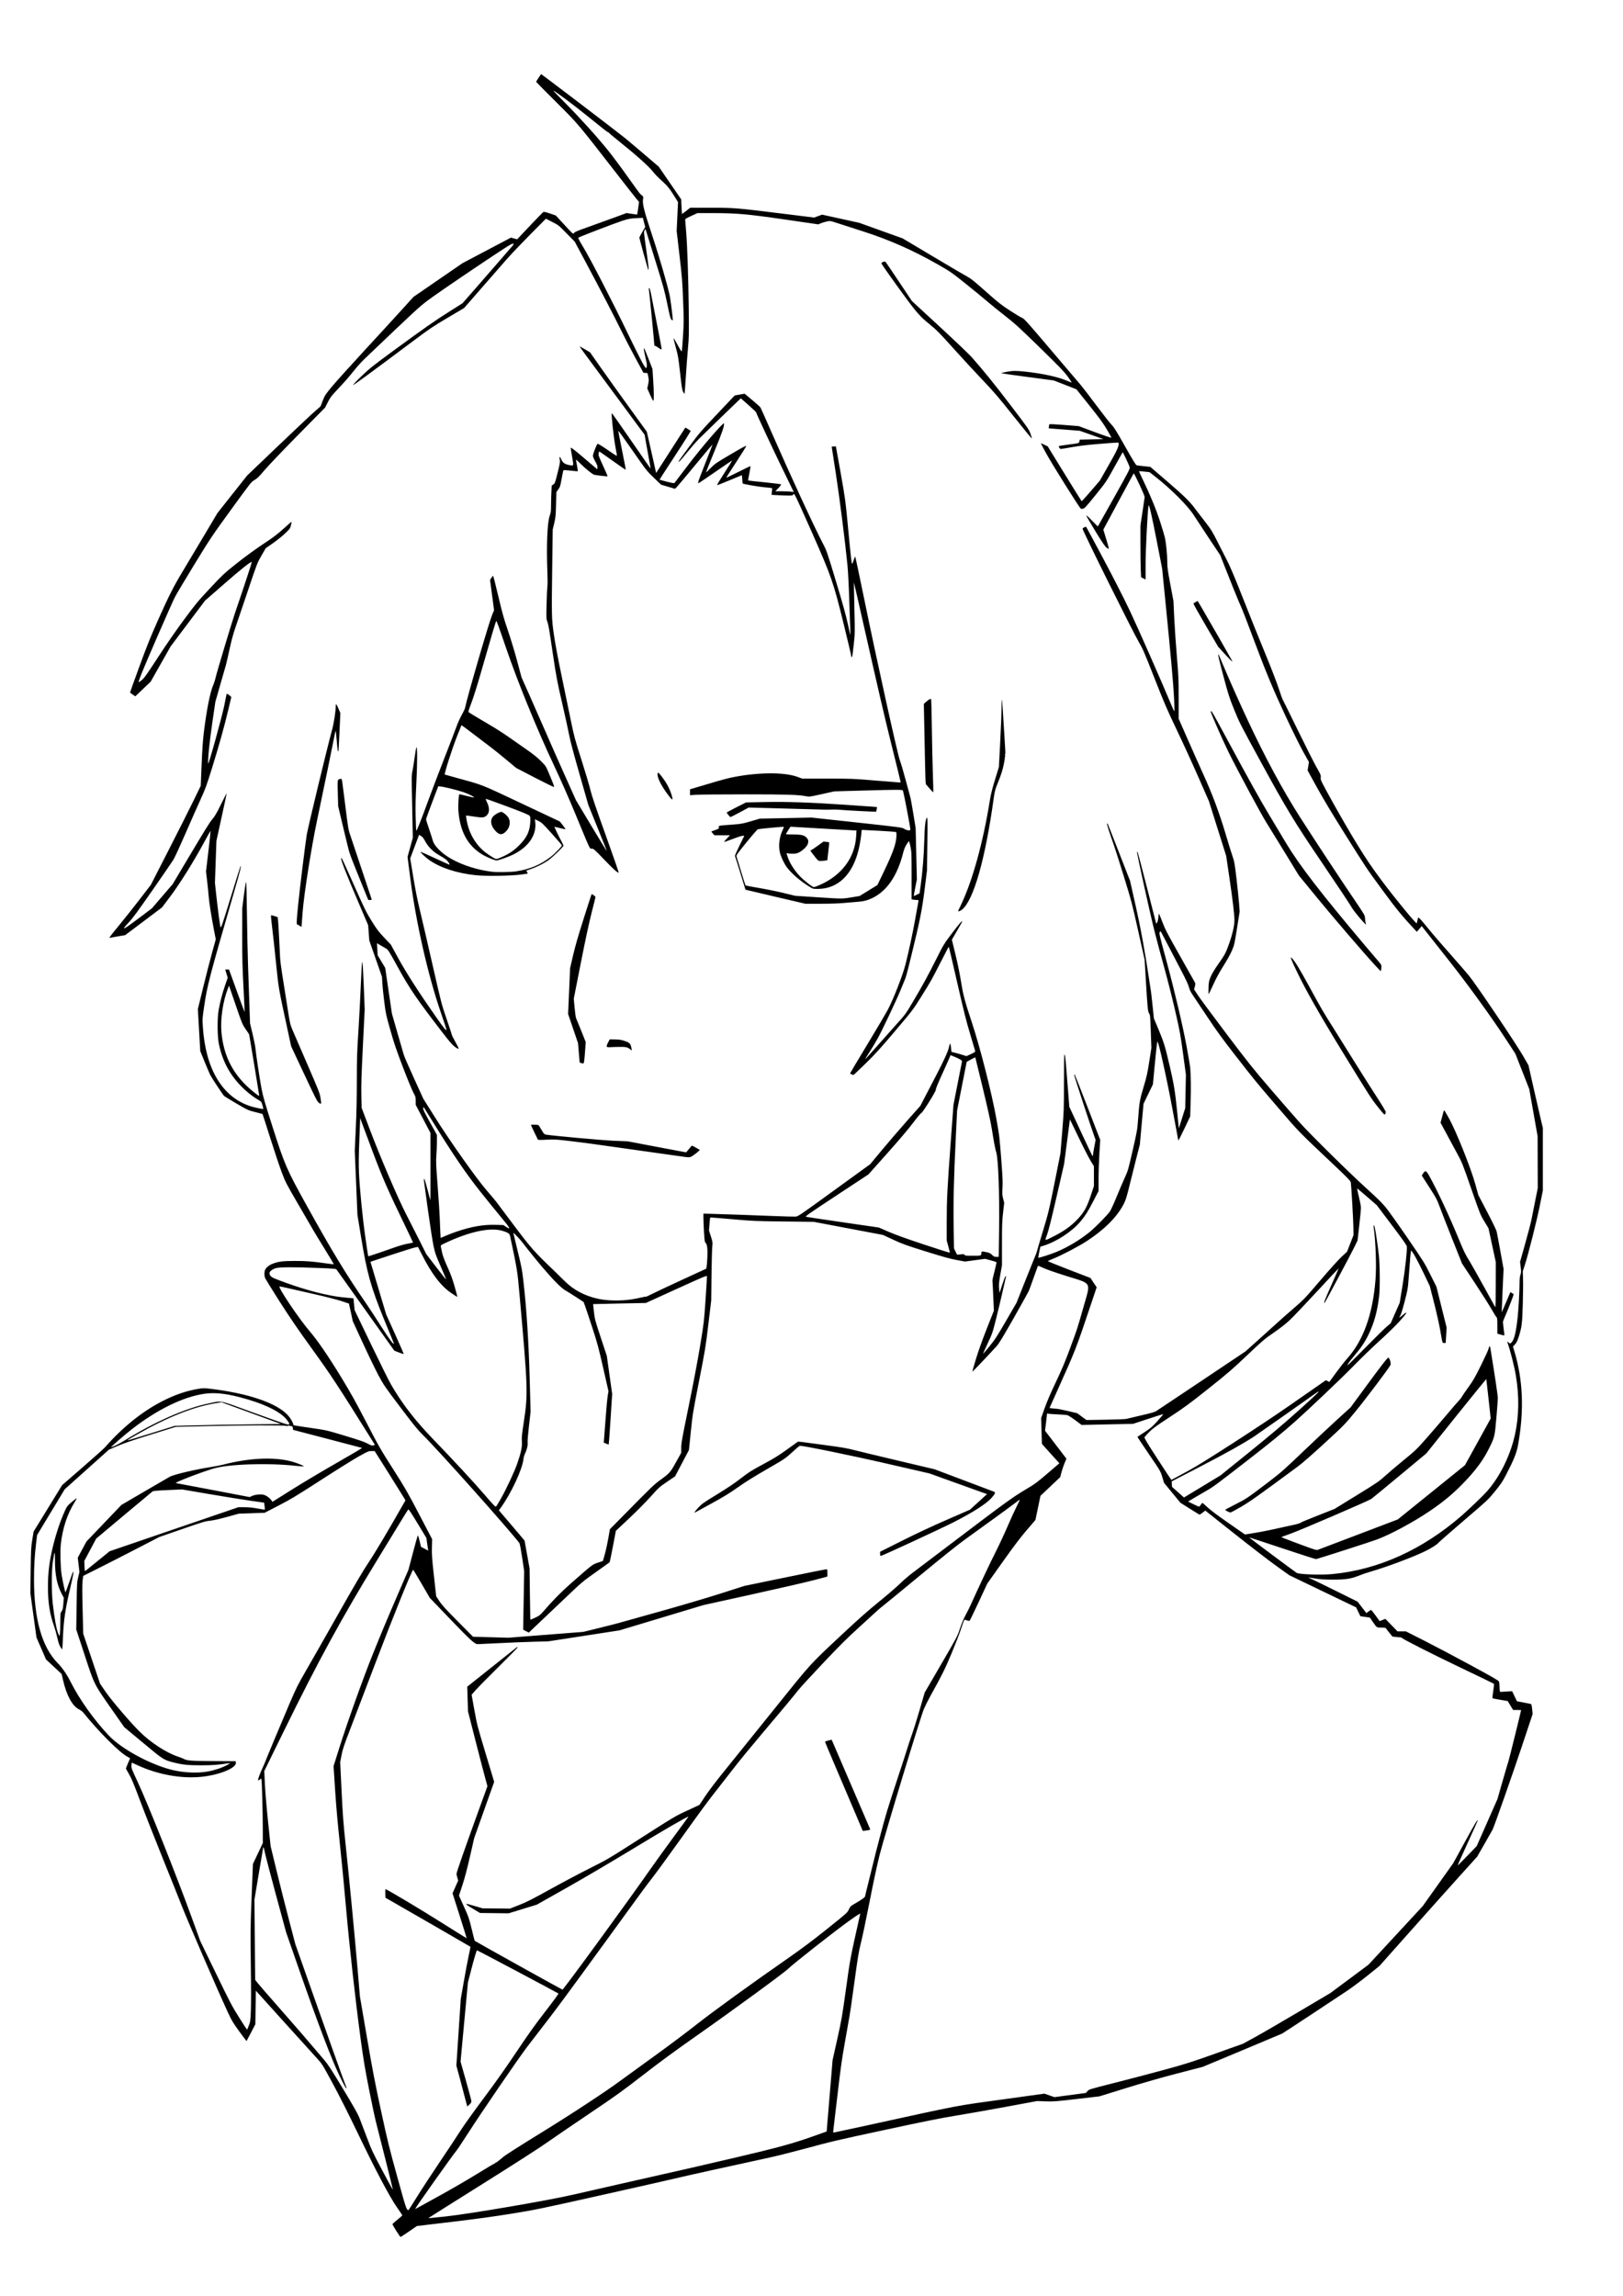 <?xml version="1.0" encoding="UTF-8" standalone="no"?>
<!-- Created with Inkscape (http://www.inkscape.org/) -->

<svg
   xmlns:dc="http://purl.org/dc/elements/1.1/"
   xmlns:cc="http://creativecommons.org/ns#"
   xmlns:rdf="http://www.w3.org/1999/02/22-rdf-syntax-ns#"
   xmlns:svg="http://www.w3.org/2000/svg"
   xmlns="http://www.w3.org/2000/svg"
   xmlns:sodipodi="http://sodipodi.sourceforge.net/DTD/sodipodi-0.dtd"
   xmlns:inkscape="http://www.inkscape.org/namespaces/inkscape"
   width="210mm"
   height="297mm"
   viewBox="0 0 744.094 1052.362"
   id="svg2"
   version="1.1"
   inkscape:version="0.91 r13725"
   sodipodi:docname="gravure-fullmetal-alchimiste-edouard-elric-ingeniery-4.svg">
  <title
     id="title3349">Ed Elric Full Metal Achimiste</title>
  <defs
     id="defs4" />
  <sodipodi:namedview
     id="base"
     pagecolor="#ffffff"
     bordercolor="#666666"
     borderopacity="1.0"
     inkscape:pageopacity="0.0"
     inkscape:pageshadow="2"
     inkscape:zoom="0.35"
     inkscape:cx="1216.5715"
     inkscape:cy="174.28571"
     inkscape:document-units="px"
     inkscape:current-layer="layer1"
     showgrid="false"
     inkscape:window-width="1531"
     inkscape:window-height="877"
     inkscape:window-x="-8"
     inkscape:window-y="-8"
     inkscape:window-maximized="1" />
  <g
     inkscape:label="Calque 1"
     inkscape:groupmode="layer"
     id="layer1">
    <path
       style="fill:#000000"
       d="m 181.654,1022.574 c -0.944,-1.532 -1.717,-2.896 -1.717,-3.032 0,-0.136 1.011,-1.06 2.247,-2.054 1.236,-0.994 2.248,-1.901 2.25,-2.014 0.001,-0.114 -1.097,-1.769 -2.441,-3.678 -3.344,-4.751 -9.868,-17.106 -18.214,-34.493 -4.018,-8.371 -8.375,-17.004 -11.317,-22.428 -4.779,-8.808 -4.787,-8.821 -7.274,-11.526 -1.369,-1.489 -8.204,-9.039 -15.189,-16.778 l -12.7,-14.07 -0.118,7.694 -0.118,7.694 -1.97,3.798 c -1.084,2.089 -2.007,3.836 -2.052,3.883 -0.045,0.047 -1.546,-1.93 -3.335,-4.393 -2.895,-3.985 -3.473,-4.952 -5.253,-8.787 -4.688,-10.103 -19.201,-43.66 -21.432,-49.555 -0.587,-1.55 -4.226,-10.639 -8.087,-20.198 -3.861,-9.559 -8.68,-21.808 -10.708,-27.22 -2.914,-7.776 -3.981,-10.335 -5.086,-12.196 -0.769,-1.295 -1.398,-2.471 -1.398,-2.612 0,-0.141 0.426,-1.217 0.947,-2.39 0.521,-1.173 0.947,-2.176 0.947,-2.227 0,-0.052 -0.509,-0.361 -1.132,-0.688 -3.679,-1.93 -13.152,-11.392 -20.419,-20.392 -0.326,-0.403 -1.202,-1.042 -1.948,-1.419 -2.978,-1.505 -5.627,-6.377 -7.215,-13.272 l -0.666,-2.891 -3.585,-3.343 -3.585,-3.343 -2.184,-5.022 -2.184,-5.022 -1.402,-10.182 -1.402,-10.182 0.144,-10.422 c 0.133,-9.634 0.189,-10.7 0.745,-14.1 l 0.602,-3.678 6.537,-10.644 6.537,-10.644 9.343,-8.115 c 5.139,-4.463 9.777,-8.611 10.309,-9.217 7.923,-9.035 16.844,-16.243 25.953,-20.971 5.954,-3.09 11.536,-5.002 17.152,-5.875 1.878,-0.292 2.608,-0.291 5.127,0.009 17.34,2.062 30.433,6.513 35.573,12.093 1.205,1.308 2.524,3.577 2.53,4.354 0.002,0.338 -0.12,0.315 8.409,1.563 6.832,1 6.912,1.018 15.38,3.574 6.426,1.94 8.962,2.818 10.347,3.582 1.575,0.869 1.937,0.981 2.559,0.789 l 0.724,-0.224 -1.685,-2.697 c -15.153,-24.252 -18.633,-29.548 -27.068,-41.198 -6.384,-8.816 -10.136,-14.295 -14.947,-21.825 -3.533,-5.53 -6.548,-10.429 -6.701,-10.888 -0.378,-1.14 -0.348,-2.85 0.066,-3.679 0.531,-1.063 1.85,-2.128 3.367,-2.718 2.724,-1.06 4.614,-1.304 10.143,-1.312 5.314,-0.008 7.865,0.187 14.284,1.092 1.995,0.281 3.661,0.473 3.703,0.425 0.042,-0.047 -1.833,-3.175 -4.166,-6.952 -2.333,-3.776 -4.683,-7.639 -5.222,-8.583 -0.539,-0.944 -3.614,-6.241 -6.833,-11.771 -5.595,-9.611 -5.931,-10.26 -7.624,-14.714 -0.974,-2.563 -3.343,-9.625 -5.263,-15.694 -1.92,-6.069 -3.532,-11.079 -3.581,-11.132 -0.049,-0.053 -1.567,-0.465 -3.372,-0.915 -3.235,-0.807 -3.358,-0.862 -8.589,-3.914 -2.919,-1.703 -5.482,-3.277 -5.696,-3.499 -0.607,-0.629 -5.722,-8.37 -6.316,-9.559 -0.292,-0.585 -1.443,-3.289 -2.558,-6.008 l -2.026,-4.944 -0.55,-9.632 -0.55,-9.632 2.442,-9.986 c 1.343,-5.492 3.192,-12.69 4.108,-15.994 l 1.666,-6.008 -0.787,-4.046 c -1.259,-6.47 -2.265,-12.897 -2.495,-15.94 -0.117,-1.551 -0.436,-4.687 -0.708,-6.97 l -0.495,-4.149 1.088,-9.168 c 0.598,-5.042 1.055,-9.262 1.014,-9.377 -0.041,-0.115 -1.452,2.346 -3.135,5.47 -4.58,8.499 -11.168,19.018 -15.495,24.741 l -3.658,4.838 -8.43,6.34 -8.43,6.34 -3.307,0.56 c -1.819,0.308 -3.444,0.614 -3.611,0.681 -0.759,0.302 -0.012,-0.74 4.136,-5.765 2.442,-2.959 6.717,-8.346 9.501,-11.973 l 5.06,-6.593 8.153,-15.94 c 4.484,-8.767 9.628,-18.974 11.43,-22.683 l 3.277,-6.744 0.396,-9.686 c 0.27,-6.604 0.581,-11.208 0.979,-14.468 1.273,-10.445 2.909,-18.745 4.337,-21.998 0.402,-0.917 0.951,-2.66 1.219,-3.874 0.473,-2.143 7.391,-25.145 8.767,-29.152 3.316,-9.655 7.81,-23.277 7.713,-23.377 -0.364,-0.377 -4.768,3.101 -12.628,9.973 l -8.847,7.734 -7.867,10.471 -7.867,10.471 -4.592,8.11 -4.592,8.11 -2.631,2.496 c -1.447,1.373 -3.024,2.876 -3.505,3.341 l -0.874,0.845 -1.199,-0.796 c -0.659,-0.438 -1.199,-0.897 -1.199,-1.021 0,-0.123 1.927,-5.492 4.283,-11.929 3.502,-9.57 5.101,-13.539 8.769,-21.759 4.697,-10.529 6.994,-15.059 10.939,-21.58 1.306,-2.158 5.453,-9.101 9.217,-15.43 l 6.843,-11.506 6.794,-8.59 6.794,-8.59 14.701,-14.049 c 8.085,-7.727 15.672,-14.85 16.859,-15.83 1.187,-0.98 2.165,-1.862 2.172,-1.96 0.009,-0.099 0.454,-1.283 0.993,-2.632 0.899,-2.255 1.236,-2.764 4.176,-6.319 1.758,-2.127 8.598,-9.715 15.198,-16.864 6.6,-7.148 14.286,-15.524 17.079,-18.613 l 5.078,-5.616 11.249,-7.735 11.249,-7.735 11.116,-5.866 11.116,-5.866 1.402,0.404 1.402,0.404 5.806,-6.147 c 3.193,-3.381 5.99,-6.249 6.216,-6.374 0.291,-0.161 1.181,0.036 3.065,0.681 l 2.655,0.908 3.978,4.313 c 3.944,4.277 3.981,4.308 4.32,3.731 0.274,-0.468 1.48,-0.985 6.129,-2.627 3.183,-1.125 8.539,-3.057 11.902,-4.295 l 6.114,-2.25 2.403,0.369 c 1.322,0.203 2.431,0.341 2.465,0.306 0.034,-0.035 0.239,-1.352 0.457,-2.927 l 0.395,-2.863 -1.106,-1.292 c -0.608,-0.71 -4.534,-5.706 -8.724,-11.101 -18.51,-23.835 -17.995,-23.225 -28.15,-33.335 -5.003,-4.98 -9.132,-9.146 -9.175,-9.257 -0.061,-0.156 0.929,-1.751 2.224,-3.586 0.085,-0.12 33.397,25.245 38.232,29.111 1.107,0.885 5.101,4.248 8.876,7.473 l 6.863,5.864 5.154,7.505 5.154,7.505 0.032,1.594 c 0.018,0.877 0.098,2.388 0.179,3.357 l 0.147,1.763 1.876,-1.457 1.876,-1.457 9.191,0 c 10.942,0 11.834,0.072 32.382,2.615 l 15.25,1.888 1.821,-0.67 1.821,-0.67 8.506,1.869 8.506,1.869 9.946,3.569 9.946,3.569 14.138,8.42 c 7.776,4.631 14.916,8.825 15.867,9.32 1.304,0.678 3.299,2.298 8.122,6.593 5.606,4.992 6.961,6.065 10.992,8.702 2.529,1.655 5.065,3.173 5.635,3.374 0.935,0.33 2.218,1.757 13.148,14.623 6.662,7.842 12.824,15.085 13.695,16.097 0.871,1.012 4.146,5.273 7.278,9.47 3.132,4.197 6.27,8.194 6.972,8.882 1.039,1.017 2.183,2.856 6.117,9.83 3.343,5.926 4.986,8.616 5.313,8.698 0.261,0.065 1.783,0.256 3.384,0.425 l 2.91,0.306 8.004,6.884 c 7.682,6.607 10.294,9.191 12.78,12.644 0.34,0.472 2.127,2.797 3.972,5.167 3.144,4.039 3.527,4.652 6.138,9.809 1.531,3.025 3.576,7.042 4.543,8.926 0.998,1.944 3.329,7.406 5.389,12.629 5.077,12.872 8.237,20.73 12.676,31.52 2.108,5.125 4.516,11.403 5.349,13.951 0.834,2.548 1.609,4.755 1.723,4.905 0.114,0.15 3.227,6.452 6.918,14.005 3.691,7.553 7.622,15.333 8.736,17.288 1.931,3.39 2.02,3.609 1.897,4.696 -0.127,1.125 -0.051,1.281 5.687,11.648 3.199,5.779 8.189,14.36 11.089,19.068 4.406,7.152 6.292,9.928 11.459,16.871 5.507,7.4 15.462,19.528 15.768,19.21 0.059,-0.061 0.202,-0.636 0.318,-1.277 0.116,-0.641 0.3,-1.259 0.41,-1.373 0.11,-0.114 1.143,0.93 2.297,2.32 1.154,1.389 3.059,3.685 4.234,5.101 1.175,1.416 4.868,5.665 8.207,9.441 3.339,3.776 7.178,8.207 8.53,9.846 3.156,3.824 21.537,31.081 24.824,36.811 l 2.428,4.233 2.585,11.462 c 1.422,6.304 2.904,12.749 3.293,14.323 l 0.708,2.862 0,14.341 0,14.341 -1.309,6.585 c -1.371,6.899 -5.347,22.682 -6.955,27.615 l -0.94,2.883 0.121,3.493 c 0.067,1.921 0.012,7.189 -0.122,11.708 -0.255,8.608 -0.435,10.124 -1.701,14.346 -0.658,2.194 -1.214,3.316 -2.095,4.228 l -0.704,0.729 0.587,1.935 c 4.022,13.257 4.597,27.122 1.781,43.011 -0.664,3.744 -1.961,6.983 -5.602,13.978 -1.557,2.992 -2.35,4.169 -4.999,7.421 -3.12,3.831 -3.249,3.952 -14.216,13.343 -6.087,5.213 -11.319,9.787 -11.626,10.165 -0.748,0.921 -3.44,2.632 -6.305,4.008 -5.986,2.875 -17.838,7.293 -25.366,9.454 -1.302,0.374 -3.33,1.07 -4.506,1.547 -3.877,1.573 -6.376,1.976 -12.19,1.969 -3.593,-0.004 -5.824,-0.127 -7.578,-0.417 -4.41,-0.729 -4.286,-0.73 -2.579,0.014 0.861,0.375 6.02,2.889 11.465,5.586 l 9.9,4.905 2.016,2.625 2.016,2.625 0.952,-0.725 c 0.524,-0.399 1.064,-0.72 1.201,-0.715 0.137,0.006 1.074,1.161 2.083,2.567 l 1.833,2.557 1.321,-0.523 1.321,-0.523 2.77,2.861 2.77,2.861 1.923,0 1.923,0 8.257,4.181 c 4.541,2.3 14.104,7.348 21.25,11.219 9.93,5.379 13.042,7.172 13.202,7.606 0.115,0.312 0.211,1.25 0.213,2.084 0.002,0.834 0.071,1.778 0.153,2.098 l 0.15,0.581 2.748,-0.169 2.748,-0.169 1.105,2.309 1.105,2.309 2.921,0.548 c 1.606,0.301 3.1,0.599 3.319,0.662 0.437,0.125 0.573,0.642 0.799,3.052 l 0.151,1.611 -4.862,14.596 c -4.18,12.548 -12.695,36.781 -13.466,38.324 -0.139,0.278 -1.791,3.189 -3.671,6.47 l -3.418,5.965 -8.34,9.239 c -4.587,5.082 -14.669,16.357 -22.405,25.056 l -14.065,15.817 -5.346,4.299 c -2.94,2.365 -7.157,5.52 -9.371,7.011 -5.005,3.372 -29.193,19.3 -29.839,19.649 -0.261,0.141 -8.573,3.638 -18.472,7.771 l -17.998,7.514 -11.367,2.945 c -7.217,1.87 -15.863,4.338 -23.682,6.758 l -12.314,3.813 -10.42,1.216 c -9.666,1.128 -10.698,1.206 -14.273,1.073 l -3.853,-0.143 -14.5,2.685 c -7.975,1.477 -18.337,3.303 -23.026,4.06 -6.391,1.031 -14.248,2.606 -31.378,6.292 -24.17,5.2 -24.195,5.206 -38.956,9.17 -5.21,1.399 -12.03,3.097 -15.156,3.774 -17.894,3.872 -38.599,8.451 -41.679,9.217 -1.954,0.486 -17.299,3.959 -34.101,7.718 -29.03,6.495 -31.12,6.927 -42.035,8.699 -7.967,1.294 -16.395,2.45 -27.511,3.774 l -16.026,1.909 -3.637,2.5 c -2.001,1.375 -3.74,2.499 -3.867,2.496 -0.126,0 -1.002,-1.257 -1.946,-2.789 z m 23.03,-6.633 c 10.84,-1.162 46.969,-7.348 58.138,-9.953 4.103,-0.957 14.493,-3.326 23.089,-5.265 29.499,-6.653 34.375,-7.769 51.507,-11.785 19.11,-4.48 26.049,-6.381 35.294,-9.667 l 6.284,-2.234 1.36,-16.358 1.36,-16.358 2.133,-9.564 c 2.001,-8.969 2.25,-10.402 4.007,-23.051 1.965,-14.148 1.8,-13.276 6.517,-34.381 0.093,-0.415 -1.121,0.345 -5.236,3.279 -6.006,4.282 -26.219,20.172 -27.682,21.762 -1.393,1.514 -25.464,19.123 -41.782,30.566 -10.239,7.181 -17.168,12.263 -24.92,18.278 -9.515,7.384 -12.287,9.375 -24.354,17.495 -7.489,5.039 -16.228,11.009 -19.419,13.265 -3.63,2.567 -14.843,9.771 -29.957,19.248 -13.285,8.33 -24.256,15.24 -24.38,15.356 -0.297,0.277 -0.882,0.324 8.04,-0.633 z m -13.617,-8.779 c 2.019,-3.268 6.761,-10.526 10.538,-16.129 3.777,-5.604 8.091,-12.116 9.586,-14.473 1.495,-2.356 6.189,-8.919 10.431,-14.584 5.269,-7.037 10.025,-13.756 15.016,-21.212 5.63,-8.412 8.714,-12.73 13.455,-18.843 3.383,-4.361 6.059,-8.016 5.947,-8.122 -0.298,-0.279 -37.308,-19.917 -37.367,-19.827 -0.333,0.5 -1.406,4.125 -2.636,8.904 l -1.515,5.885 -1.687,18.127 -1.687,18.127 2.398,8.486 c 1.319,4.667 2.457,8.87 2.528,9.338 0.115,0.755 0.021,0.962 -0.831,1.817 -0.529,0.531 -0.997,0.917 -1.041,0.858 -0.044,-0.059 -0.423,-1.486 -0.843,-3.172 -0.419,-1.686 -1.52,-5.862 -2.445,-9.281 l -1.683,-6.216 1.006,-15.241 1.006,-15.241 1.41,-8.092 c 0.775,-4.451 1.794,-9.831 2.263,-11.957 0.47,-2.125 0.81,-3.907 0.757,-3.958 -0.107,-0.104 -30.976,-17.92 -35.867,-20.701 l -3.089,-1.756 -0.065,-1.965 c -0.036,-1.081 0.012,-1.965 0.105,-1.965 0.58,0 16.204,9.321 25.776,15.377 6.242,3.949 11.378,7.15 11.414,7.113 0.035,-0.037 -1.406,-4.688 -3.203,-10.335 l -3.268,-10.268 1.301,-2.936 1.301,-2.936 -0.389,-1.278 c -0.214,-0.703 -0.389,-1.508 -0.389,-1.79 0,-0.658 3.793,-11.539 9.594,-27.523 l 4.583,-12.629 -1.173,-4.291 c -0.645,-2.36 -2.651,-10.085 -4.458,-17.166 l -3.284,-12.874 -0.17,-5.642 -0.17,-5.642 11.215,-8.929 c 6.168,-4.911 11.339,-9.026 11.49,-9.145 0.159,-0.125 0.331,-0.123 0.407,0.006 0.073,0.122 -3.727,4.026 -8.445,8.675 -4.718,4.649 -9.498,9.493 -10.623,10.764 l -2.045,2.311 1.26,6.989 c 1.221,6.772 1.382,7.391 5.171,19.968 l 3.911,12.979 -4.581,12.892 -4.581,12.892 -1.933,8.46 c -1.306,5.715 -2.438,9.995 -3.49,13.19 l -1.557,4.73 2.279,5.019 c 2.143,4.72 2.355,5.335 3.559,10.307 0.704,2.908 1.318,5.323 1.363,5.366 0.347,0.33 40.106,22.448 40.256,22.395 0.656,-0.232 30.045,-40.498 40.588,-55.609 2.21,-3.168 6.976,-9.768 10.59,-14.668 3.614,-4.899 6.572,-8.949 6.572,-9 0,-0.411 -11.233,6.09 -25.236,14.606 -9.473,5.761 -22.826,13.617 -30.549,17.974 l -13.72,7.74 -6.46,1.986 -6.46,1.986 -6.565,-0.075 -6.565,-0.075 -3.015,-1.794 c -2.837,-1.688 -3.447,-2.142 -3.209,-2.388 0.055,-0.057 1.744,0.383 3.754,0.978 l 3.654,1.081 6.276,0.058 6.276,0.058 4.198,-1.647 c 3.46,-1.358 5.957,-2.622 14.209,-7.194 5.506,-3.051 13.688,-7.389 18.181,-9.641 7.548,-3.783 8.928,-4.58 18.116,-10.458 21.557,-13.791 20.656,-13.25 26.613,-16.015 l 5.547,-2.575 2.596,-3.924 c 1.479,-2.236 4.946,-6.824 8.06,-10.667 3.005,-3.709 13.097,-16.234 22.427,-27.833 19.072,-23.711 16.737,-21.137 33.035,-36.404 6.658,-6.237 11.179,-10.23 16.199,-14.307 3.83,-3.11 8.146,-6.825 9.591,-8.254 1.445,-1.429 4.013,-3.64 5.706,-4.914 1.693,-1.274 10.805,-8.175 20.248,-15.335 22.218,-16.848 25.781,-19.428 31.59,-22.877 4.435,-2.633 5.258,-3.237 10.194,-7.478 l 5.369,-4.613 -2.822,-3.112 c -1.552,-1.711 -3.356,-3.719 -4.008,-4.46 l -1.185,-1.349 -0.171,-5.885 -0.171,-5.885 1.557,-4.433 c 1.052,-2.998 2.719,-6.88 5.147,-11.986 2.744,-5.772 4.256,-9.352 6.416,-15.185 3.51,-9.481 3.437,-9.254 6.375,-19.604 3.261,-11.486 3.972,-10.21 -7.733,-13.878 -5.361,-1.68 -9.376,-3.084 -10.824,-3.786 -1.266,-0.614 -2.353,-1.03 -2.415,-0.926 -0.062,0.104 -0.926,2.499 -1.92,5.322 -0.994,2.823 -1.994,5.574 -2.224,6.113 -0.229,0.539 -3.329,6.112 -6.887,12.384 -4.741,8.356 -6.822,11.796 -7.787,12.874 -2.703,3.018 -11.183,11.949 -11.263,11.862 -0.046,-0.05 0.702,-2.675 1.661,-5.834 1.101,-3.625 2.939,-8.77 4.985,-13.951 l 3.241,-8.208 -0.288,-6.648 c -0.158,-3.656 -0.325,-6.844 -0.37,-7.083 -0.045,-0.239 0.388,-2.22 0.963,-4.401 0.575,-2.182 0.965,-4.039 0.867,-4.128 -0.098,-0.089 -1.308,-0.466 -2.689,-0.838 l -2.511,-0.677 -4.599,0.617 -4.599,0.617 -3.832,-0.698 c -2.921,-0.532 -6.269,-1.459 -14.085,-3.899 -9.08,-2.835 -10.796,-3.453 -14.99,-5.399 l -4.736,-2.198 -15.867,-3.001 -15.867,-3.001 -13.735,-0.16 c -13.064,-0.152 -14.221,-0.203 -23.672,-1.045 -5.465,-0.486 -9.986,-0.834 -10.046,-0.771 -0.06,0.062 -0.209,1.43 -0.33,3.039 l -0.221,2.926 0.849,2.652 c 0.835,2.608 0.845,2.69 0.635,4.981 -0.118,1.281 -0.271,7.295 -0.34,13.365 l -0.126,11.035 -1.319,10.996 c -1.256,10.468 -1.46,11.715 -4.264,25.994 -2.851,14.522 -2.971,15.262 -3.787,23.286 l -0.843,8.288 -3.181,6.042 -3.181,6.042 -3.64,2.468 c -3.509,2.38 -3.784,2.629 -7.648,6.931 -2.284,2.543 -6.556,6.848 -9.929,10.008 l -5.92,5.545 -1.355,7.139 c -0.745,3.926 -1.438,7.218 -1.539,7.315 -0.101,0.097 -2.955,2.139 -6.341,4.537 -5.971,4.229 -6.375,4.568 -13.38,11.247 -3.973,3.787 -9.088,8.644 -11.367,10.792 -2.279,2.148 -4.544,4.295 -5.033,4.77 l -0.889,0.864 -1.302,-0.661 -1.302,-0.661 0.12,-6.93 c 0.066,-3.812 0.171,-9.854 0.232,-13.429 l 0.112,-6.498 -0.928,-6.211 c -0.511,-3.416 -1.068,-6.392 -1.238,-6.615 -5.174,-6.744 -36.984,-42.386 -44.031,-49.335 -2.644,-2.607 -4.216,-4.533 -10.611,-12.997 -7.123,-9.429 -7.634,-10.174 -9.996,-14.595 -1.369,-2.563 -4.584,-9.207 -7.143,-14.766 l -4.654,-10.107 -0.841,-3.98 c -0.462,-2.189 -0.864,-4.002 -0.893,-4.03 -0.029,-0.027 -1.598,-0.553 -3.487,-1.169 -1.889,-0.615 -7.324,-2.002 -12.078,-3.081 -4.754,-1.079 -10.341,-2.352 -12.415,-2.828 -2.074,-0.476 -3.813,-0.823 -3.863,-0.771 -0.616,0.638 8.942,14.819 13.839,20.531 3.647,4.255 8.602,11.494 14.561,21.271 4.189,6.874 6.626,11.247 11.427,20.505 5.711,11.013 6.494,12.38 12.211,21.335 5.57,8.724 6.63,10.564 12.025,20.878 l 5.917,11.311 -0.102,3.771 c -0.089,3.299 0.027,4.936 0.929,13.089 l 1.031,9.319 1.435,2.207 c 1.147,1.764 2.842,3.627 8.445,9.277 l 7.01,7.07 8.119,0.225 8.119,0.225 17.169,-1.341 17.169,-1.341 6.986,-1.716 c 3.842,-0.944 7.945,-1.989 9.117,-2.323 1.172,-0.334 9.698,-2.72 18.945,-5.302 9.303,-2.598 21.733,-6.267 27.826,-8.215 l 11.012,-3.52 18.498,-3.815 c 10.174,-2.098 18.726,-3.815 19.004,-3.815 0.468,0 0.507,0.127 0.507,1.676 l 0,1.676 -6.098,1.617 c -3.354,0.889 -16.143,3.831 -28.421,6.537 l -22.323,4.921 -19.238,5.793 -19.238,5.793 -16.34,2.52 -16.34,2.519 -6.394,0.164 c -3.517,0.09 -10.603,0.377 -15.748,0.638 -5.145,0.261 -9.739,0.475 -10.21,0.476 -1.336,0.003 -3.362,-1.855 -13.141,-12.049 l -8.787,-9.161 -3.744,-6.437 c -2.059,-3.54 -3.812,-6.437 -3.895,-6.437 -0.495,0 -9.244,21.602 -16.933,41.811 -4.773,12.543 -10.165,26.668 -11.981,31.389 -2.823,7.335 -3.393,9.047 -3.922,11.771 l -0.619,3.188 0.634,13.12 c 0.549,11.361 0.807,14.747 1.922,25.258 1.695,15.974 4.092,40.955 5.424,56.525 l 1.07,12.507 3.176,18.527 c 2.652,15.467 3.728,21.076 6.518,33.964 3.003,13.867 3.759,16.943 7.443,30.255 4.095,14.796 4.19,15.079 5.13,15.203 0.065,0.01 1.77,-2.658 3.789,-5.925 z m 212.423,-294.912 0,-0.945 10.066,-5.053 c 6.432,-3.229 13.869,-6.71 20.6,-9.641 l 10.534,-4.588 3.913,-3.572 3.913,-3.572 -1.128,-0.405 c -0.62,-0.223 -6.563,-2.357 -13.205,-4.744 l -12.078,-4.34 -19.182,-4.411 c -17.117,-3.936 -39.319,-8.481 -40.291,-8.247 -0.159,0.038 -1.726,1.382 -3.482,2.987 -3.158,2.885 -3.288,2.972 -11.68,7.814 -5.815,3.355 -9.978,5.955 -13.223,8.259 -3.648,2.59 -6.42,4.288 -12.066,7.39 -4.031,2.215 -7.415,4.064 -7.519,4.109 -0.573,0.247 0.009,-0.61 1.528,-2.255 1.56,-1.689 2.345,-2.242 8.585,-6.057 4.792,-2.93 8.084,-5.146 10.893,-7.333 3.563,-2.774 4.748,-3.524 10.301,-6.518 5.049,-2.722 7.178,-4.037 10.893,-6.73 2.54,-1.841 4.731,-3.416 4.87,-3.5 0.139,-0.084 0.991,-0.048 1.895,0.081 0.903,0.129 5.745,0.776 10.76,1.439 7.079,0.935 9.964,1.425 12.906,2.189 2.084,0.541 11.302,2.761 20.484,4.932 l 16.695,3.948 13.262,5 c 7.294,2.75 13.546,5.112 13.894,5.25 0.893,0.354 0.665,0.984 -1.038,2.869 -2.531,2.801 -8.368,6.546 -17.355,11.134 -5.605,2.861 -32.82,15.456 -33.397,15.456 -0.247,0 -0.349,-0.276 -0.349,-0.945 z M 201.939,1006.232 c 4.742,-2.602 12.201,-6.933 16.577,-9.626 4.376,-2.693 8.089,-4.901 8.252,-4.906 0.163,-0.006 0.296,-0.102 0.296,-0.215 0,-0.112 0.111,-0.204 0.247,-0.204 0.136,0 0.376,-0.115 0.533,-0.256 0.157,-0.141 0.623,-0.5 1.035,-0.797 0.412,-0.297 1.318,-1.05 2.013,-1.673 0.695,-0.623 8.138,-5.357 16.539,-10.521 14.34,-8.815 30.16,-19.194 37.18,-24.394 1.498,-1.109 8.265,-6.019 15.038,-10.909 6.773,-4.89 15.618,-11.51 19.656,-14.711 7.168,-5.682 24.822,-18.464 42.508,-30.777 6.037,-4.203 10.982,-7.915 17.54,-13.168 8.983,-7.195 9.144,-7.339 9.82,-8.802 0.663,-1.436 0.77,-1.536 3.063,-2.866 2.997,-1.739 4.389,-2.747 4.389,-3.181 0,-0.187 0.624,-2.789 1.387,-5.783 0.763,-2.994 1.629,-6.492 1.925,-7.773 1.349,-5.835 5.16,-20.257 6.675,-25.258 0.919,-3.035 3.138,-9.932 4.932,-15.327 1.794,-5.395 3.714,-11.299 4.266,-13.12 0.553,-1.821 1.615,-5.021 2.361,-7.112 0.746,-2.091 2.349,-7.221 3.564,-11.402 l 2.208,-7.601 7.492,-12.876 c 7.456,-12.813 7.498,-12.894 8.709,-16.561 0.745,-2.256 1.693,-4.539 2.443,-5.885 0.675,-1.21 1.676,-3.193 2.226,-4.407 4.181,-9.236 8.943,-19.338 11.5,-24.4 1.669,-3.304 4.168,-8.656 5.553,-11.893 1.385,-3.237 3.261,-7.348 4.17,-9.135 0.909,-1.787 1.569,-3.249 1.465,-3.248 -0.103,0 -0.721,0.438 -1.372,0.973 -1.157,0.95 -14.73,10.836 -24.144,17.586 -2.847,2.041 -10.837,8.441 -20.099,16.099 -8.456,6.991 -16.163,13.315 -17.127,14.054 -0.964,0.738 -2.416,1.977 -3.227,2.753 -0.811,0.776 -4.404,4.064 -7.986,7.309 -5.128,4.644 -8.554,8.056 -16.113,16.048 -5.28,5.582 -10.393,11.143 -11.36,12.356 -3.215,4.033 -7.12,8.724 -16.227,19.495 -4.96,5.867 -10.552,12.654 -12.427,15.081 -1.874,2.428 -5.231,6.731 -7.461,9.564 -5.631,7.155 -7.447,9.614 -18.744,25.381 -5.46,7.62 -11.115,15.345 -12.568,17.166 -1.453,1.821 -6.018,8 -10.145,13.733 -4.127,5.732 -8.697,12.022 -10.155,13.978 -1.458,1.956 -6.845,9.349 -11.972,16.43 -5.127,7.081 -12.046,16.393 -15.376,20.694 -3.33,4.301 -7.496,9.712 -9.257,12.026 -4.012,5.268 -21.149,30.305 -27.121,39.622 -2.464,3.844 -4.808,7.375 -5.209,7.847 -1.852,2.179 -19.053,26.442 -19.053,26.875 0,0.078 0.666,-0.24 1.48,-0.706 0.814,-0.466 5.36,-2.976 10.102,-5.578 z M 392.256,831.467 c -1.815,-4.289 -5.73,-13.474 -8.698,-20.412 -2.969,-6.937 -5.358,-12.655 -5.309,-12.705 0.218,-0.226 2.99,-0.981 3.072,-0.837 0.099,0.174 17.418,40.436 17.597,40.908 0.129,0.341 -0.328,0.496 -2.058,0.694 l -1.302,0.15 -3.301,-7.798 z M 176.85,990.394 c -1.836,-7.268 -3.817,-15.09 -4.403,-17.383 -0.586,-2.293 -2.077,-9.3 -3.314,-15.572 -1.809,-9.173 -2.544,-13.585 -3.758,-22.561 -2.424,-17.929 -5.197,-42.827 -6.759,-60.693 -0.79,-9.037 -2.073,-22.334 -2.851,-29.55 -0.936,-8.685 -1.655,-16.829 -2.126,-24.095 l -0.712,-10.975 2.643,-8.397 c 3.611,-11.473 10.777,-31.544 15.124,-42.361 4.143,-10.309 6.602,-16.179 12.403,-29.604 l 4.156,-9.618 2.058,-7.793 c 1.132,-4.286 2.136,-7.883 2.231,-7.994 0.095,-0.11 0.467,1.026 0.827,2.526 l 0.653,2.727 1.657,0.864 1.657,0.864 -0.137,-0.816 c -0.076,-0.449 -0.266,-1.754 -0.423,-2.9 l -0.285,-2.084 -4.042,-6.68 c -3.122,-5.159 -4.104,-6.61 -4.315,-6.376 -0.15,0.167 -2.116,3.338 -4.369,7.047 -2.253,3.709 -6.597,10.827 -9.655,15.817 -16.382,26.742 -27.232,46.617 -43.015,78.801 l -8.94,18.23 0.278,5.925 c 0.157,3.344 0.79,10.838 1.455,17.205 l 1.177,11.28 2.733,11.28 c 1.503,6.204 4.057,16.327 5.674,22.495 l 2.941,11.214 8.032,22.756 c 7.116,20.163 13.464,37.904 14.918,41.695 0.569,1.485 0.576,1.524 0.271,1.524 -0.124,0 -1.455,-2.529 -2.956,-5.621 -3.56,-7.331 -10.106,-24.525 -18.446,-48.451 l -6.069,-17.411 -4.509,-16.628 c -2.48,-9.145 -4.81,-18.029 -5.178,-19.741 -0.54,-2.512 -0.699,-2.971 -0.822,-2.377 -0.084,0.405 -1.019,5.922 -2.078,12.261 l -1.925,11.526 0.166,18.389 0.166,18.389 1.262,1.597 c 0.694,0.878 4.913,5.735 9.374,10.793 7.201,8.163 13.116,15.004 20.772,24.022 2.025,2.385 3.371,4.442 8.906,13.61 4.66,7.719 6.782,11.465 7.435,13.13 0.503,1.281 2.015,5.254 3.361,8.828 2.279,6.052 2.771,7.109 7.176,15.397 2.601,4.894 4.772,8.854 4.824,8.8 0.052,-0.054 -1.408,-6.044 -3.244,-13.312 z M 395.255,974.74 c 47.977,-10.481 41.034,-9.159 67.041,-12.76 l 16.534,-2.289 2.299,0.802 2.298,0.802 7.217,-0.962 7.217,-0.962 0.71,-0.829 c 0.703,-0.82 0.846,-0.864 12.884,-3.91 6.696,-1.695 16.979,-4.399 22.853,-6.01 9.425,-2.585 12.139,-3.45 23.111,-7.365 l 12.432,-4.436 5.448,-2.975 c 2.996,-1.637 12.026,-6.873 20.066,-11.637 l 14.618,-8.662 8.708,-6.477 8.708,-6.477 12.433,-13.429 12.433,-13.429 6.99,-9.828 6.99,-9.828 5.409,-9.87 c 4.749,-8.666 5.824,-10.45 5.833,-9.686 0.002,0.101 -2.087,4.744 -4.641,10.317 -2.554,5.573 -4.601,10.176 -4.55,10.229 0.051,0.053 2.036,-1.918 4.411,-4.38 l 4.318,-4.477 4.757,-10.78 4.757,-10.78 2.347,-8.215 c 1.291,-4.518 2.503,-8.631 2.695,-9.139 0.267,-0.709 5.795,-23.027 5.795,-23.396 0,-0.044 -0.826,-0.08 -1.835,-0.081 l -1.835,0 -1.241,-2.049 -1.241,-2.049 -3.377,-0.559 c -1.857,-0.308 -3.461,-0.637 -3.565,-0.732 -0.103,-0.095 0.042,-1.58 0.322,-3.299 0.282,-1.729 0.419,-3.213 0.306,-3.321 -0.112,-0.107 -7.024,-3.452 -15.36,-7.434 -12.756,-6.092 -25.987,-12.793 -27.03,-13.69 -0.15,-0.129 -0.363,-0.21 -0.475,-0.18 -0.111,0.03 -0.978,-0.033 -1.926,-0.14 l -1.723,-0.194 -1.321,-1.612 c -0.726,-0.887 -1.442,-1.813 -1.59,-2.059 -0.225,-0.373 -0.589,-0.447 -2.204,-0.447 -2.192,0 -1.983,0.15 -4.139,-2.985 l -1.096,-1.594 -2.181,-0.324 -2.181,-0.324 -0.967,-2.019 -0.967,-2.019 -15.334,-7.372 -15.334,-7.372 -5.998,-4.305 c -3.299,-2.368 -11.963,-9.034 -19.253,-14.815 l -13.255,-10.51 -1.242,0.971 c -0.683,0.534 -1.339,0.933 -1.459,0.886 -0.119,-0.046 -2.121,-1.287 -4.448,-2.756 l -4.232,-2.672 -3.757,-4.563 -3.757,-4.563 -0.804,-2.665 c -0.801,-2.657 -0.82,-2.689 -6.141,-10.512 -2.936,-4.316 -5.306,-7.876 -5.267,-7.912 0.039,-0.036 1.515,-1.01 3.281,-2.166 2.842,-1.86 3.53,-2.453 6.001,-5.179 1.535,-1.693 2.67,-3.078 2.522,-3.078 -0.148,0 -3.313,1.003 -7.035,2.228 l -6.766,2.228 -11.789,0.256 -11.789,0.256 -2.877,-2.14 c -1.582,-1.177 -3.218,-2.231 -3.635,-2.341 -0.417,-0.111 -2.304,-0.27 -4.192,-0.352 -1.889,-0.083 -3.815,-0.209 -4.281,-0.28 l -0.848,-0.129 -0.468,3.947 -0.468,3.947 4.902,6.405 4.902,6.405 -0.842,1.985 c -0.463,1.092 -1.105,2.994 -1.426,4.227 l -0.584,2.241 -4.529,4.281 -4.529,4.281 -1.153,5.542 -1.153,5.542 -3.993,4.651 c -2.926,3.408 -5.87,7.294 -11.02,14.544 l -7.027,9.893 -3.884,8.338 c -2.136,4.586 -4.018,8.478 -4.181,8.65 -0.241,0.253 -0.494,0.24 -1.327,-0.064 -0.566,-0.207 -1.053,-0.347 -1.081,-0.312 -0.282,0.351 -0.93,2.079 -1.773,4.723 -0.558,1.753 -2.448,6.609 -4.199,10.79 -3.057,7.3 -4.331,9.866 -9.594,19.324 -1.036,1.861 -2.403,4.586 -3.038,6.056 -1.556,3.599 -17.766,56.969 -20.223,66.58 -1.191,4.659 -2.787,12.066 -4.63,21.478 -1.547,7.902 -3.343,16.454 -3.993,19.005 -1.044,4.103 -1.402,6.261 -3.097,18.692 -1.054,7.729 -2.066,14.737 -2.25,15.572 -0.184,0.835 -0.4,2.015 -0.481,2.622 -0.081,0.607 -0.837,4.911 -1.68,9.564 -1.259,6.947 -1.849,11.18 -3.301,23.664 -0.973,8.362 -1.831,15.618 -1.907,16.124 -0.087,0.576 -0.045,0.92 0.113,0.92 0.138,0 6.036,-1.264 13.105,-2.808 z M 114.069,928.502 c 0.689,-1.744 0.737,-2.092 0.941,-6.741 0.131,-2.996 0.125,-11.149 -0.016,-20.967 -0.22,-15.279 -0.202,-16.806 0.363,-31.213 l 0.594,-15.148 2.273,-4.805 2.273,-4.805 -0.015,-6.531 c -0.018,-7.808 -0.381,-21.465 -0.596,-22.406 l -0.153,-0.67 -0.606,0.493 c -0.334,0.272 -0.696,0.4 -0.808,0.284 -0.202,-0.209 1.022,-3.46 2.398,-6.369 0.4,-0.845 0.727,-1.596 0.727,-1.668 0,-0.223 7.803,-18.902 11.364,-27.203 3.021,-7.042 3.774,-8.552 7.341,-14.714 2.186,-3.776 8.817,-15.419 14.735,-25.871 8.023,-14.171 11.641,-20.315 14.225,-24.155 2.817,-4.186 9.074,-14.702 15.781,-26.522 l 0.996,-1.754 -1.612,-2.67 c -0.887,-1.469 -4.063,-6.552 -7.059,-11.296 l -5.447,-8.626 -1.413,-0.008 c -1.339,-0.007 -1.636,0.115 -5.668,2.347 -2.34,1.295 -10.175,6.178 -17.412,10.851 -11.439,7.387 -13.992,8.927 -19.553,11.797 l -6.396,3.301 -5.92,0.206 -5.92,0.206 -5.447,1.501 c -3.518,0.969 -6.285,1.585 -7.815,1.739 -2.105,0.212 -3.525,0.639 -12.788,3.85 l -10.42,3.612 -10.771,5.578 c -5.924,3.068 -13.756,7.066 -17.406,8.885 -3.649,1.819 -6.658,3.329 -6.687,3.355 -0.028,0.027 -0.163,1.036 -0.299,2.243 -0.175,1.549 -0.167,5.44 0.026,13.22 l 0.273,11.025 3.861,11.464 3.861,11.464 2.558,3.736 c 2.607,3.807 11.344,14.04 15.536,18.196 5.029,4.986 12.136,9.638 17.482,11.443 1.221,0.412 2.487,0.901 2.812,1.086 1.439,0.818 3.357,0.961 13.617,1.02 l 10.183,0.058 0.072,0.719 c 0.239,2.405 -7.57,5.584 -15.786,6.426 -9.206,0.944 -20.02,-1.016 -29.312,-5.315 l -2.636,-1.219 -0.139,1.216 c -0.134,1.173 -0.032,1.444 2.906,7.745 4.647,9.965 17.742,42.817 24.674,61.902 l 3.991,10.986 7.136,14.713 c 6.586,13.578 7.41,15.147 10.692,20.35 1.956,3.101 3.584,5.606 3.619,5.567 0.035,-0.038 0.39,-0.898 0.789,-1.909 z M 95.2,812.033 c 3.21,-0.568 6.518,-1.674 8.956,-2.993 1.479,-0.801 1.638,-0.94 0.947,-0.835 -5.14,0.781 -7.465,0.96 -12.67,0.975 -6.078,0.017 -8.576,-0.226 -12.533,-1.219 -4.875,-1.223 -4.825,-1.192 -14.318,-9.088 l -8.628,-7.176 -5.547,-7.924 C 42.963,771.709 43.333,772.448 38.779,758.561 l -3.82,-11.648 0.157,-10.79 c 0.151,-10.35 0.181,-10.887 0.737,-13.173 l 0.58,-2.383 -0.391,-3.268 -0.391,-3.268 1.988,-3.706 1.988,-3.706 8.017,-8.39 8.017,-8.39 10.691,-6.248 c 5.88,-3.436 11.083,-6.456 11.561,-6.71 1.915,-1.016 11.725,-3.326 18.667,-4.396 1.889,-0.291 4.446,-0.79 5.684,-1.108 11.986,-3.084 23.212,-3.622 31.277,-1.499 2.437,0.642 6.179,2.146 5.726,2.302 -0.152,0.052 -1.857,-0.075 -3.789,-0.284 -12.969,-1.399 -30.841,-0.783 -37.748,1.301 -6.163,1.86 -18.295,6.575 -17.064,6.632 0.169,0.008 7.838,1.452 17.041,3.21 l 16.733,3.196 1.194,-0.536 c 1.472,-0.661 4.198,-0.889 5.483,-0.459 1.145,0.383 2.566,1.435 3.266,2.418 l 0.532,0.746 9.099,-5.711 c 5.005,-3.141 14.303,-8.679 20.663,-12.306 6.36,-3.627 11.449,-6.634 11.31,-6.682 -0.139,-0.048 -7.314,-1.933 -15.944,-4.188 l -15.691,-4.101 -0.074,-0.783 c -0.054,-0.577 -0.211,-0.812 -0.592,-0.891 -0.285,-0.059 -0.811,-0.172 -1.169,-0.251 -0.366,-0.08 -0.651,-0.036 -0.651,0.101 0,0.16 -0.208,0.162 -0.607,0.005 -0.865,-0.341 -19.995,-0.283 -36.699,0.11 l -13.98,0.329 -11.478,3.57 c -8.212,2.555 -12.574,4.045 -15.333,5.24 l -3.855,1.669 -10.123,9.07 -10.123,9.07 -6.331,10.492 -6.331,10.492 -0.463,3.857 c -0.68,5.663 -0.953,10.386 -0.953,16.458 0,18.212 3.62,30.996 10.875,38.407 2.224,2.272 4.119,5.037 6.016,8.779 4.059,8.009 10.557,17.127 17.36,24.359 5.768,6.132 19.062,13.358 29.053,15.793 5.321,1.297 11.568,1.581 16.309,0.741 z M 27.693,754.928 c -0.529,-0.853 -0.938,-2.077 -1.419,-4.239 -0.372,-1.672 -1.053,-4.089 -1.514,-5.37 -1.934,-5.373 -2.779,-10.804 -2.779,-17.854 0,-6.587 0.623,-11.668 2.271,-18.525 1.409,-5.864 3.506,-12.092 5.584,-16.589 0.884,-1.914 1.137,-2.232 3.085,-3.884 1.167,-0.99 2.173,-1.747 2.235,-1.683 0.062,0.064 -0.383,0.908 -0.987,1.876 -3.328,5.328 -5.486,11.9 -6.284,19.138 -0.352,3.195 -0.162,10.735 0.352,13.98 0.47,2.965 1.596,8.092 1.777,8.092 0.076,0 0.824,-1.987 1.663,-4.415 0.839,-2.428 1.605,-4.549 1.703,-4.713 0.613,-1.027 0.285,0.916 -1.302,7.704 -2.154,9.214 -2.887,14.235 -3.212,21.989 -0.126,3.016 -0.275,5.531 -0.33,5.588 -0.055,0.058 -0.435,-0.435 -0.844,-1.095 z m -0.046,-11.281 c 0.017,-4.116 0.035,-4.271 0.598,-5.035 0.49,-0.665 0.615,-1.209 0.8,-3.478 l 0.219,-2.69 -0.905,-1.717 c -2.198,-4.168 -3.142,-8.742 -3.157,-15.289 -0.011,-4.859 -0.089,-4.862 -0.904,-0.038 -0.69,4.081 -0.742,14.092 -0.103,19.741 0.732,6.465 1.734,11.964 2.459,13.5 l 0.654,1.385 0.16,-1.067 c 0.088,-0.587 0.168,-2.978 0.178,-5.313 z m 217.923,-2.219 c 1.62,-0.777 2.22,-1.231 3.316,-2.514 4.277,-5.001 8.347,-9.156 12.752,-13.017 10.235,-8.973 9.935,-8.742 12.491,-9.603 l 2.289,-0.771 0.893,-3.188 c 0.491,-1.753 1.209,-5.028 1.595,-7.277 l 0.702,-4.089 5.639,-5.716 c 14.651,-14.853 14.257,-14.475 18.023,-17.257 4.022,-2.97 4.022,-2.97 7.474,-9.214 l 1.574,-2.846 0,-2.333 c 0,-2.07 0.387,-4.222 3.439,-19.102 2.115,-10.314 4.124,-20.922 5.219,-27.559 1.75,-10.607 1.793,-10.965 2.492,-21.089 0.391,-5.665 0.68,-10.527 0.642,-10.806 -0.062,-0.458 -1.399,0.099 -14.041,5.856 l -13.972,6.362 -12.078,0.245 c -6.643,0.135 -12.091,0.258 -12.107,0.275 -0.016,0.016 0.158,1.63 0.387,3.586 0.398,3.396 0.54,3.929 3.16,11.84 l 2.743,8.284 1.228,8.729 1.228,8.729 -0.737,11.525 c -0.405,6.339 -0.785,11.575 -0.845,11.637 -0.06,0.062 -0.599,-0.112 -1.198,-0.386 l -1.089,-0.499 0.128,-1.3 c 0.07,-0.715 0.396,-4.996 0.723,-9.515 0.328,-4.518 0.761,-9.229 0.962,-10.467 l 0.366,-2.252 -2.418,-10.622 c -2.138,-9.392 -2.719,-11.545 -5.019,-18.592 -1.431,-4.383 -2.91,-8.804 -3.286,-9.824 l -0.685,-1.854 -3.611,-2.348 c -1.986,-1.291 -4.038,-2.57 -4.559,-2.842 -1.877,-0.98 -5.659,-4.784 -10.94,-11.001 -2.406,-2.833 -7.46,-9.105 -8.764,-10.877 -1.1,-1.494 -4.333,-4.892 -4.333,-4.554 0,0.118 0.896,3.867 1.992,8.331 1.887,7.688 2.031,8.465 2.731,14.737 1.374,12.302 2.315,27.16 2.771,43.773 l 0.414,15.081 -0.748,6.498 c -0.433,3.761 -0.69,6.974 -0.612,7.627 0.154,1.278 -0.348,3.379 -1.224,5.124 -0.305,0.607 -0.625,1.766 -0.711,2.575 -0.492,4.615 -5.613,15.59 -10.322,22.12 l -0.92,1.275 3.847,4.495 c 2.116,2.472 4.766,5.595 5.889,6.94 l 2.042,2.445 1.147,6.376 1.147,6.376 0.139,11.648 c 0.076,6.407 0.16,11.676 0.186,11.71 0.128,0.167 0.636,-0.016 2.451,-0.887 z M 610.822,721.531 c 20.975,-1.978 41.181,-11.081 59.174,-26.659 3.097,-2.681 9.639,-8.944 11.534,-11.042 6.021,-6.665 11.021,-16.798 13.099,-26.547 1.797,-8.429 1.914,-17.332 0.352,-26.73 -0.71,-4.268 -2.496,-11.277 -3.922,-15.385 -0.121,-0.348 -0.036,-0.325 0.436,0.119 0.768,0.723 0.987,0.698 1.712,-0.195 1.121,-1.379 1.943,-5.007 2.614,-11.526 0.416,-4.042 0.844,-11.924 0.846,-15.578 0,-1.66 0.131,-2.864 0.397,-3.672 0.346,-1.053 0.361,-1.491 0.114,-3.54 l -0.282,-2.339 2.347,-8.345 c 1.291,-4.59 2.577,-9.499 2.859,-10.91 0.282,-1.411 1.051,-5.269 1.709,-8.574 l 1.197,-6.008 -0.033,-11.893 -0.033,-11.893 -1.913,-10.79 -1.913,-10.79 -3.176,-8.092 -3.176,-8.092 -3.908,-6.008 c -6.639,-10.207 -17.537,-25.293 -26.148,-36.194 -4.358,-5.517 -9.043,-11.45 -10.411,-13.184 l -2.487,-3.153 -1.12,1.313 -1.12,1.314 -0.692,-0.736 c -5.732,-6.093 -8.942,-10.008 -15.083,-18.388 -7.593,-10.364 -6.904,-9.332 -17.685,-26.488 -5.399,-8.592 -9.598,-15.601 -12.39,-20.681 l -4.223,-7.684 0.302,-1.929 0.302,-1.929 -2.585,-4.611 c -1.422,-2.536 -5.013,-9.797 -7.981,-16.136 -5.492,-11.731 -9.261,-20.722 -13.9,-33.163 -3.756,-10.071 -6.252,-16.511 -6.965,-17.968 -0.643,-1.314 -4.72,-11.379 -7.591,-18.737 l -1.618,-4.147 -5.557,-8.359 c -3.056,-4.598 -6.005,-9.076 -6.554,-9.953 -2.679,-4.282 -10.538,-12.148 -17.755,-17.771 l -2.605,-2.029 -2.368,-0.252 c -1.302,-0.139 -2.401,-0.22 -2.442,-0.18 -0.04,0.039 0.728,1.728 1.707,3.753 3.431,7.093 6.102,13.582 7.996,19.422 1.028,3.17 2.022,6.48 2.21,7.357 0.537,2.51 1.067,8.047 1.067,11.141 0,2.451 0.187,3.817 1.409,10.292 l 1.409,7.465 0.378,7.928 c 0.208,4.36 0.746,12.262 1.196,17.56 0.758,8.921 0.818,10.329 0.818,19.075 l 0,9.443 4.005,9.126 c 2.203,5.019 5.411,12.216 7.129,15.992 4.334,9.525 7.479,17.917 10.387,27.711 1.321,4.451 2.78,9.141 3.241,10.422 0.759,2.106 0.927,3.073 1.752,10.074 0.502,4.26 1.036,9.396 1.186,11.414 l 0.272,3.669 -1.214,7.639 c -1.17,7.362 -1.255,7.734 -2.347,10.289 -0.675,1.578 -2.241,4.404 -3.874,6.986 -1.896,3 -3.344,5.664 -4.698,8.644 -1.076,2.37 -2.018,4.308 -2.092,4.308 -0.074,0 -0.097,-1.297 -0.051,-2.881 0.077,-2.651 0.152,-3.048 0.931,-4.966 0.597,-1.469 1.708,-3.315 3.764,-6.253 2.623,-3.749 3.037,-4.486 4.111,-7.317 1.978,-5.219 3.074,-9.673 3.074,-12.497 0,-2.528 -0.821,-9.425 -2.354,-19.783 l -1.433,-9.68 -3.943,-12.513 -3.943,-12.513 -4.824,-10.996 c -2.653,-6.048 -7.125,-15.814 -9.937,-21.702 -4.483,-9.387 -5.749,-12.324 -10.273,-23.842 -4.586,-11.675 -5.37,-13.49 -7.048,-16.319 -2.853,-4.808 -25.869,-51.14 -25.869,-52.076 0,-0.349 1.442,-1.067 1.659,-0.825 0.101,0.113 3.625,6.66 7.831,14.55 4.704,8.823 9.419,18.074 12.249,24.032 3.634,7.65 14.125,31.472 19.475,44.224 0.444,1.057 0.846,1.799 0.895,1.649 0.049,-0.151 -0.026,-2.837 -0.166,-5.969 -0.259,-5.793 -1.474,-19.358 -4.039,-45.084 l -1.427,-14.317 -2.369,-12.138 c -2.507,-12.846 -3.644,-17.746 -3.871,-16.674 -0.422,1.994 -1.357,20.615 -1.352,26.91 l 0.006,6.924 -1.03,-0.518 -1.03,-0.518 -0.154,-3.318 c -0.085,-1.825 -0.154,-7.175 -0.154,-11.889 l 0,-8.571 0.948,-6.206 c 0.522,-3.413 0.969,-6.463 0.994,-6.778 0.054,-0.68 -4.793,-11.09 -5.036,-10.815 -0.092,0.104 -3.262,5.943 -7.044,12.974 l -6.876,12.785 1.327,4.316 c 0.73,2.374 1.265,4.38 1.19,4.458 -0.075,0.078 -0.547,-0.163 -1.049,-0.534 -0.676,-0.5 -1.98,-2.42 -5.025,-7.395 -2.262,-3.696 -4.165,-6.958 -4.229,-7.249 -0.073,-0.332 0.876,0.496 2.553,2.231 1.468,1.518 2.694,2.732 2.724,2.697 0.03,-0.034 3.364,-5.97 7.407,-13.192 6.949,-12.411 7.342,-13.176 7.164,-13.978 -0.196,-0.887 -3.065,-6.974 -3.214,-6.82 -0.047,0.049 -1.754,3.108 -3.793,6.797 -3.703,6.702 -3.712,6.715 -8.567,12.75 -4.057,5.044 -4.996,6.08 -5.684,6.274 -0.518,0.146 -0.946,0.146 -1.153,0 -0.66,-0.464 -13.007,-20.151 -15.64,-24.938 -1.489,-2.706 -2.674,-4.953 -2.635,-4.994 0.04,-0.041 0.76,0.258 1.601,0.664 l 1.529,0.738 7.697,12.517 c 4.233,6.884 7.769,12.564 7.858,12.621 0.088,0.057 2.007,-2.049 4.263,-4.68 l 4.102,-4.783 4.075,-7.161 c 3.801,-6.68 4.569,-8.342 4.569,-9.899 0,-0.461 0.101,-0.464 -8.881,0.254 -5.313,0.425 -9.029,0.863 -12.433,1.466 -2.67,0.473 -5.043,0.862 -5.274,0.864 -0.392,0.003 -1.09,-1.091 -0.852,-1.336 0.059,-0.061 1.808,-0.338 3.887,-0.614 5.648,-0.751 5.281,-0.648 5.507,-1.551 l 0.197,-0.787 5.399,-0.123 5.399,-0.123 -5.414,-1.907 -5.414,-1.907 -7.104,-0.552 -7.104,-0.552 0.068,-0.848 c 0.037,-0.467 0.151,-0.935 0.253,-1.04 0.102,-0.106 3.162,0.044 6.8,0.332 l 6.615,0.524 5.092,1.902 c 6.387,2.386 9.706,3.52 9.854,3.367 0.063,-0.066 -0.876,-1.784 -2.087,-3.819 -1.724,-2.897 -3.472,-5.287 -8.058,-11.016 l -5.856,-7.317 -5.178,-2.019 -5.178,-2.019 -11.921,-1.588 c -6.556,-0.874 -11.97,-1.639 -12.03,-1.702 -0.15,-0.156 0.237,-0.264 2.564,-0.715 2.521,-0.489 4.338,-0.491 8.595,-0.01 8.267,0.935 14.964,2.434 19.181,4.292 0.913,0.402 1.706,0.683 1.763,0.624 0.057,-0.059 -0.763,-1.298 -1.821,-2.754 -1.599,-2.2 -3.747,-4.426 -12.706,-13.175 -9.674,-9.447 -11.339,-10.964 -16.217,-14.776 -2.99,-2.336 -6.686,-5.334 -8.213,-6.662 -1.528,-1.328 -5.83,-4.858 -9.561,-7.845 -6.54,-5.235 -7.003,-5.556 -12.906,-8.927 -11.37,-6.493 -22.457,-11.372 -34.665,-15.258 -4.49,-1.429 -9.603,-3.075 -11.362,-3.657 -3.191,-1.056 -3.2,-1.058 -4.736,-0.736 -0.847,0.177 -2.083,0.548 -2.747,0.825 l -1.208,0.503 -15.369,-2.235 C 342.402,98.093 337.822,97.691 326.271,97.682 l -6.53,-0.005 -2.824,1.311 c -2.72,1.263 -2.822,1.338 -2.768,2.023 0.031,0.391 0.216,2.643 0.41,5.003 0.55,6.68 1.044,21.198 1.202,35.313 0.132,11.772 0.103,13.326 -0.338,18.147 -0.265,2.9 -0.708,8.803 -0.984,13.118 -0.276,4.315 -0.542,7.888 -0.592,7.939 -0.05,0.051 -0.335,-0.334 -0.633,-0.857 -0.466,-0.816 -0.664,-2.042 -1.406,-8.675 -0.785,-7.024 -0.964,-8.086 -1.972,-11.714 -0.61,-2.194 -1.074,-4.097 -1.031,-4.228 0.043,-0.131 0.877,1.242 1.854,3.052 1.236,2.29 1.82,3.165 1.921,2.879 0.079,-0.226 0.334,-3.391 0.565,-7.032 0.397,-6.251 0.399,-7.163 0.035,-16.308 -0.348,-8.723 -0.514,-10.784 -1.671,-20.722 l -1.285,-11.035 0.313,-6.621 0.313,-6.621 -0.983,-1.59 c -2.92,-4.724 -3.68,-5.687 -6.471,-8.21 -1.543,-1.394 -3.291,-3.181 -3.884,-3.97 -1.875,-2.494 -7.745,-7.744 -16.386,-14.658 -2.179,-1.743 -3.961,-3.26 -3.961,-3.372 0,-0.112 -0.124,-0.203 -0.274,-0.203 -0.347,0 -1.364,-0.79 -9.79,-7.606 -6.306,-5.101 -15.174,-11.708 -15.4,-11.473 -0.052,0.054 2.265,2.465 5.15,5.359 6.747,6.767 14.84,15.713 19.876,21.971 2.186,2.717 6.341,8.289 9.233,12.384 2.892,4.095 5.401,7.533 5.575,7.642 0.174,0.108 0.576,0.439 0.894,0.736 0.536,0.501 0.562,0.632 0.365,1.848 -0.317,1.955 0.635,5.649 4.265,16.56 1.699,5.107 4.202,13.273 5.561,18.147 2.384,8.547 2.497,9.063 3.203,14.588 0.403,3.15 0.697,5.836 0.654,5.968 -0.043,0.133 -0.322,0.036 -0.62,-0.214 -0.464,-0.389 -0.745,-1.438 -1.927,-7.195 -1.224,-5.957 -1.797,-8.064 -4.939,-18.142 -1.955,-6.272 -3.892,-12.494 -4.303,-13.827 l -0.749,-2.424 -0.412,0.65 c -0.397,0.627 -0.372,0.928 0.727,8.678 1.161,8.182 1.284,9.377 0.971,9.375 -0.161,-0.001 -4.1,-14.275 -4.089,-14.818 0.002,-0.126 0.605,-1.258 1.34,-2.515 l 1.336,-2.286 -0.546,-2.103 -0.546,-2.103 -3.099,0.165 c -2.678,0.143 -3.517,0.299 -6.178,1.148 -3.246,1.037 -19.981,7.462 -20.338,7.809 -0.117,0.113 0.834,1.911 2.159,4.082 3.389,5.551 13.307,24.759 20.68,40.05 3.479,7.216 6.761,13.715 7.293,14.442 l 0.967,1.322 0.267,-0.709 c 0.223,-0.593 0.126,-1.328 -0.594,-4.48 -0.778,-3.406 -0.888,-4.327 -0.463,-3.887 0.079,0.082 0.948,2.224 1.932,4.761 l 1.789,4.613 0.301,4.659 c 0.41,6.34 0.424,10.003 0.038,9.871 -0.163,-0.056 -0.841,-1.35 -1.506,-2.876 l -1.21,-2.775 0.397,-1.865 c 0.357,-1.674 0.362,-2.033 0.055,-3.508 l -0.343,-1.643 -0.937,-0.074 -0.937,-0.074 -3.788,-6.989 c -2.084,-3.844 -4.897,-9.275 -6.252,-12.069 -2.835,-5.846 -9.889,-19.426 -16.724,-32.195 l -4.725,-8.828 -3.728,-3.801 c -3.678,-3.751 -3.766,-3.82 -6.616,-5.265 l -2.888,-1.464 -1.834,1.841 c -8.44,8.475 -13.446,13.671 -16.285,16.904 -1.835,2.091 -6.948,7.939 -11.36,12.997 l -8.023,9.196 -7.475,4.414 c -6.569,3.879 -8.394,5.101 -15.053,10.082 -20.893,15.625 -28.152,20.945 -28.329,20.761 -0.107,-0.111 1.65,-1.965 3.904,-4.119 3.655,-3.493 5.226,-4.744 14.499,-11.542 13.95,-10.226 19.029,-13.779 25.911,-18.123 l 5.802,-3.662 4.549,-5.182 c 2.502,-2.85 6.832,-7.82 9.622,-11.044 2.79,-3.224 6.086,-7.021 7.324,-8.437 2.22,-2.539 2.242,-2.576 1.564,-2.652 -0.565,-0.063 -3.722,1.961 -17.722,11.362 -9.369,6.292 -18.943,12.892 -21.275,14.668 -4.21,3.206 -4.859,3.807 -29.094,26.91 -1.193,1.137 -3.271,3.447 -4.618,5.133 -2.635,3.297 -4.58,5.51 -8.409,9.564 -2.017,2.136 -2.645,2.996 -3.683,5.041 l -1.251,2.466 -12.314,12.486 c -6.773,6.867 -13.718,14.144 -15.434,16.171 -2.545,3.007 -3.395,3.843 -4.618,4.544 -1.473,0.843 -1.658,1.077 -10.676,13.487 -8.818,12.135 -9.48,13.123 -16.918,25.258 -4.258,6.946 -8.297,13.733 -8.976,15.081 -0.679,1.349 -4.402,9.727 -8.272,18.619 -6.401,14.704 -8.657,20.267 -8.208,20.239 0.089,-0.005 0.737,-0.474 1.44,-1.042 1.062,-0.858 2.301,-2.605 7.354,-10.374 3.842,-5.906 8.241,-12.264 11.962,-17.288 5.377,-7.261 6.408,-8.505 11.942,-14.414 5.532,-5.906 6.499,-6.82 11.152,-10.537 5.19,-4.145 9.785,-7.474 15.792,-11.439 2.213,-1.461 4.534,-3.288 6.819,-5.369 1.905,-1.735 3.506,-3.11 3.559,-3.056 0.052,0.054 -0.071,0.778 -0.273,1.61 -0.349,1.435 -0.483,1.621 -2.633,3.672 -1.246,1.188 -3.762,3.208 -5.591,4.489 l -3.326,2.33 -1.945,3.357 c -1.93,3.332 -1.977,3.454 -6.25,16.185 -2.368,7.055 -4.94,14.648 -5.716,16.874 -0.987,2.83 -1.802,5.851 -2.713,10.054 -0.716,3.304 -1.452,6.505 -1.635,7.112 -0.183,0.607 -1.343,4.635 -2.578,8.951 l -2.246,7.847 -1.418,9.686 c -1.288,8.796 -2.118,16.995 -1.886,18.625 0.14,0.984 6.469,-21.86 7.436,-26.84 0.471,-2.428 0.909,-4.607 0.973,-4.843 0.13,-0.483 0.46,-0.356 1.563,0.601 l 0.65,0.564 -1.399,5.885 c -1.903,8.008 -4.264,16.457 -7.534,26.964 -2.431,7.811 -3.021,9.421 -5.166,14.1 -1.332,2.906 -4.412,9.862 -6.844,15.46 -2.432,5.597 -4.917,11.005 -5.523,12.016 -0.606,1.012 -4.984,7.412 -9.73,14.223 -6.964,9.994 -9.09,12.869 -11.017,14.897 -3.663,3.855 -2.373,3.289 4.729,-2.075 l 6.076,-4.589 4.766,-5.552 4.766,-5.552 4.58,-7.699 c 10.281,-17.283 12.294,-20.545 13.655,-22.133 1.123,-1.31 1.952,-2.746 3.954,-6.854 1.393,-2.858 2.539,-5.065 2.546,-4.904 0.007,0.161 -1.047,5.127 -2.342,11.035 l -2.354,10.743 -0.34,9.627 -0.34,9.627 0.566,5.209 c 0.805,7.407 1.73,14.34 2.014,15.102 0.213,0.57 0.794,-1.135 4.631,-13.572 2.413,-7.823 4.429,-14.269 4.479,-14.325 0.56,-0.629 -0.094,1.992 -2.976,11.939 -11.238,38.786 -12.233,42.591 -13.644,52.185 -0.848,5.764 -0.849,5.794 -0.589,9.697 1.278,19.182 8.987,31.978 21.763,36.121 1.9,0.616 5.744,1.427 5.917,1.248 0.129,-0.134 -0.685,-2.905 -0.952,-3.241 -0.13,-0.164 -0.911,-0.689 -1.734,-1.165 -2.47,-1.43 -5.304,-3.739 -7.812,-6.364 -5.143,-5.382 -8.298,-11.471 -9.857,-19.025 -0.704,-3.409 -0.772,-11.491 -0.129,-15.327 0.607,-3.623 1.721,-7.91 3.026,-11.652 l 1.156,-3.314 -0.565,-1.897 -0.565,-1.897 0.865,0 0.865,0 3.543,9.796 c 1.949,5.388 3.575,9.763 3.614,9.723 0.039,-0.04 -0.198,-5.138 -0.525,-11.328 -0.495,-9.352 -0.593,-13.371 -0.578,-23.762 l 0.018,-12.507 0.751,-6.008 c 0.416,-3.323 0.857,-6.008 0.988,-6.008 0.153,0 0.293,4.933 0.397,13.978 0.088,7.688 0.326,18.778 0.528,24.645 0.203,5.867 0.488,14.143 0.635,18.392 l 0.267,7.725 1.142,4.782 c 0.628,2.63 1.21,5.499 1.292,6.376 0.279,2.966 2.028,14.565 2.839,18.824 0.676,3.549 1.481,6.342 4.984,17.288 5.739,17.931 6.408,19.469 16.009,36.789 11.188,20.182 17.893,31.218 26.854,44.194 1.583,2.293 4.708,7.065 6.945,10.606 3.431,5.431 5.588,8.37 5.905,8.042 0.039,-0.04 -0.144,-0.556 -0.406,-1.145 -0.262,-0.59 -2.117,-5.1 -4.121,-10.023 -6.087,-14.951 -7.832,-21.203 -10.539,-37.765 l -1.664,-10.177 -0.614,-14.714 -0.614,-14.714 0.474,-10.177 c 0.328,-7.038 0.476,-13.808 0.48,-21.948 0.006,-10.419 0.087,-13.01 0.709,-22.561 0.387,-5.934 0.888,-15.507 1.113,-21.273 0.28,-7.153 0.493,-10.483 0.669,-10.483 0.177,0 0.394,3.442 0.685,10.851 l 0.426,10.851 -0.83,16.798 c -0.664,13.438 -0.805,17.951 -0.704,22.561 l 0.126,5.763 3.617,9.564 c 4.968,13.136 13.049,31.98 16.93,39.481 1.675,3.237 4.41,8.615 6.078,11.952 l 3.032,6.067 4.499,5.888 c 2.475,3.238 4.528,5.801 4.562,5.694 0.034,-0.107 -1.073,-2.783 -2.461,-5.947 -2.331,-5.315 -2.584,-6.042 -3.32,-9.554 -0.438,-2.091 -1.587,-9.484 -2.552,-16.43 -2.067,-14.866 -1.976,-14.094 -1.676,-14.125 0.13,-0.013 0.779,2.086 1.443,4.665 0.663,2.579 1.26,4.853 1.327,5.052 0.067,0.199 0.11,-6.651 0.097,-15.223 l -0.024,-15.585 -3.375,-6.428 -3.375,-6.428 0,-1.841 c 0,-1.732 -0.062,-1.952 -1.056,-3.736 -0.581,-1.042 -2.725,-6.254 -4.765,-11.581 -3.036,-7.929 -4.087,-11.021 -5.796,-17.043 -1.995,-7.034 -2.119,-7.611 -2.817,-13.155 -0.402,-3.189 -0.798,-7.051 -0.881,-8.583 l -0.151,-2.785 -2.906,-8.298 -2.906,-8.298 -0.265,-3.528 -0.265,-3.528 -4.238,-9.918 c -5.96,-13.948 -8.442,-20.296 -8.136,-20.809 0.203,-0.34 0.241,-0.261 6.154,12.998 4.626,10.373 5.373,11.883 7.853,15.877 2.376,3.827 3.142,4.838 5.76,7.602 l 3.02,3.188 3.411,6.253 c 3.587,6.577 9.737,16.131 17.423,27.067 3.636,5.174 4.356,6.059 4.668,5.736 0.062,-0.065 -1.103,-3.637 -2.59,-7.939 -5.863,-16.961 -11.365,-41.114 -13.986,-61.403 l -1.283,-9.932 1.21,-4.384 1.21,-4.384 -0.301,-14.375 c -0.278,-13.249 -0.27,-14.502 0.094,-15.993 0.217,-0.89 0.68,-3.759 1.028,-6.376 0.348,-2.617 0.739,-4.758 0.868,-4.758 0.423,0 0.383,7.798 -0.087,16.921 -0.342,6.631 -0.417,10.364 -0.303,15 0.084,3.394 0.211,6.232 0.283,6.307 0.209,0.216 2.095,-4.509 5.323,-13.337 1.652,-4.518 5.137,-13.677 7.745,-20.354 2.608,-6.676 5.107,-13.187 5.554,-14.468 0.446,-1.281 1.431,-3.433 2.188,-4.782 0.757,-1.349 1.455,-2.838 1.55,-3.311 1.027,-5.065 10.95,-39.117 12.438,-42.686 l 0.876,-2.102 -0.923,-6.941 -0.923,-6.941 0.607,-0.95 c 0.334,-0.523 0.69,-0.95 0.79,-0.95 0.101,0 1.174,4.197 2.386,9.327 1.836,7.774 2.571,10.402 4.418,15.788 1.219,3.554 3.125,9.844 4.236,13.978 l 2.02,7.517 3.472,7.778 c 1.91,4.278 5.122,11.585 7.138,16.238 2.016,4.653 6.065,13.812 8.998,20.354 l 5.332,11.893 7.012,11.691 c 3.857,6.43 7.05,11.652 7.097,11.604 0.047,-0.048 -1.83,-4.813 -4.17,-10.588 l -4.255,-10.5 -4.042,-14.1 c -2.58,-9 -4.268,-15.342 -4.666,-17.534 -0.343,-1.888 -1.795,-8.509 -3.226,-14.714 -2.386,-10.346 -2.738,-12.195 -4.249,-22.316 -2.047,-13.713 -2.04,-13.672 -2.642,-15.404 -0.474,-1.363 -0.489,-1.718 -0.334,-7.97 0.089,-3.599 0.254,-7.211 0.368,-8.028 0.116,-0.835 0.119,-3.676 0.006,-6.498 -0.499,-12.509 -0.057,-22.956 1.108,-26.194 0.469,-1.302 0.562,-2.02 0.562,-4.314 0,-1.514 0.069,-4.238 0.153,-6.055 l 0.153,-3.303 0.75,-0.509 c 0.711,-0.482 0.815,-0.766 1.969,-5.38 1.071,-4.283 1.19,-4.998 0.987,-5.929 -0.324,-1.481 -0.019,-1.771 0.529,-0.502 0.799,1.848 1.641,2.495 3.792,2.918 2.146,0.421 2.11,0.521 1.333,-3.752 -0.374,-2.055 -0.65,-3.925 -0.614,-4.157 0.048,-0.307 1.702,0.969 6.105,4.712 l 6.039,5.133 0.074,-0.863 c 0.057,-0.667 -0.171,-1.297 -1.006,-2.772 -0.594,-1.05 -1.076,-2.175 -1.069,-2.5 0.02,-1.012 1.776,-5.489 2.185,-5.572 0.206,-0.042 2.298,1.254 4.648,2.88 3.945,2.729 4.264,2.905 4.157,2.283 -0.064,-0.37 -0.375,-2.108 -0.692,-3.861 -0.875,-4.84 -1.987,-15.336 -1.622,-15.316 0.106,0.006 4.135,5.729 8.954,12.717 4.819,6.989 8.786,12.688 8.815,12.666 0.029,-0.022 -0.369,-2.327 -0.886,-5.122 -0.516,-2.795 -1.143,-6.277 -1.392,-7.738 l -0.453,-2.656 -2.816,-3.774 c -1.549,-2.076 -4.104,-5.546 -5.678,-7.712 -1.575,-2.166 -7.035,-9.547 -12.135,-16.401 -5.1,-6.854 -9.231,-12.505 -9.18,-12.558 0.051,-0.052 1.147,0.531 2.436,1.297 l 2.344,1.392 4.736,6.753 c 2.605,3.714 8.457,11.891 13.004,18.17 l 8.268,11.416 1.107,4.782 c 0.609,2.63 1.572,6.9 2.14,9.49 l 1.033,4.708 6.713,-10.426 6.713,-10.426 1.113,0.662 c 0.612,0.364 1.202,0.744 1.31,0.845 0.108,0.101 -3.074,5.168 -7.072,11.261 -3.997,6.093 -7.229,11.113 -7.182,11.154 0.047,0.042 1.551,0.445 3.342,0.897 2.848,0.718 3.297,0.776 3.582,0.463 0.179,-0.197 2.908,-3.78 6.065,-7.961 6.115,-8.099 16.381,-20.017 16.534,-19.194 0.211,1.136 -0.751,3.947 -4.325,12.635 -2.154,5.237 -3.917,9.626 -3.917,9.752 0,0.126 0.932,-0.722 2.072,-1.886 1.898,-1.938 2.56,-2.404 7.874,-5.54 6.433,-3.797 8.231,-4.782 8.523,-4.67 0.108,0.041 -1.929,3.317 -4.527,7.28 -2.598,3.963 -4.684,7.246 -4.635,7.296 0.049,0.05 2.506,-1.123 5.46,-2.607 2.954,-1.484 5.465,-2.698 5.579,-2.698 0.114,0 -0.092,1.462 -0.458,3.249 -0.365,1.787 -0.629,3.286 -0.587,3.331 0.043,0.045 3.417,0.417 7.498,0.827 4.081,0.41 7.515,0.836 7.631,0.946 0.118,0.112 -0.424,0.858 -1.224,1.687 l -1.435,1.486 2.645,0.002 c 1.455,9.8e-4 3.359,0.071 4.23,0.157 l 1.585,0.155 -5.184,-10.649 c -4.326,-8.886 -11.745,-24.767 -12.101,-25.904 -0.054,-0.173 -1.643,-1.674 -3.53,-3.336 l -3.431,-3.022 -0.966,0.884 c -1.004,0.918 -14.9,14.392 -18.216,17.662 -1.042,1.028 -3.486,3.825 -5.432,6.216 -3.258,4.006 -3.923,4.707 -3.923,4.142 0,-0.113 2.18,-3.152 4.844,-6.753 4.575,-6.183 5.289,-7.016 12.859,-15.006 l 8.015,-8.459 2.275,-0.407 2.275,-0.407 3.467,2.896 c 1.907,1.593 3.614,3.132 3.793,3.42 0.179,0.288 2.401,5.269 4.938,11.069 8.679,19.842 19.674,43.648 23.727,51.375 1.689,3.219 1.852,3.693 5.927,17.166 3.026,10.007 4.543,15.456 5.461,19.618 1.251,5.67 1.27,5.727 1.157,3.556 -0.063,-1.214 -0.279,-7.449 -0.481,-13.855 -0.218,-6.921 -0.56,-13.638 -0.841,-16.553 -1.011,-10.461 -3.611,-30.947 -5.383,-42.424 l -1.855,-12.016 0.931,-0.077 c 0.512,-0.042 0.96,-0.042 0.996,0 0.036,0.042 1.037,5.594 2.225,12.338 2.114,11.999 2.185,12.528 3.338,24.768 1.318,13.993 1.645,16.839 1.914,16.666 0.102,-0.065 0.416,-0.835 0.697,-1.71 0.281,-0.875 0.583,-1.591 0.67,-1.591 0.087,2.5e-4 1.902,8.525 4.033,18.944 5.682,27.78 15.42,71.85 16.463,74.504 0.454,1.156 1.628,5.129 2.609,8.828 0.981,3.699 1.948,7.278 2.148,7.952 0.201,0.674 0.838,4.15 1.417,7.725 l 1.052,6.498 0.278,11.771 0.278,11.771 -0.738,3.781 c -0.406,2.079 -0.712,3.805 -0.679,3.835 0.032,0.03 0.645,-0.237 1.36,-0.593 l 1.302,-0.647 0.53,-3.801 c 0.853,-6.124 1.451,-13.677 1.631,-20.607 0.172,-6.617 0.587,-10.013 1.254,-10.243 0.255,-0.088 0.282,2.058 0.148,12 l -0.163,12.107 -1.049,8.46 c -1.185,9.563 -2.252,14.893 -6.149,30.728 -2.313,9.399 -2.39,9.671 -3.365,11.942 -0.318,0.742 -1.103,2.639 -1.744,4.216 -1.676,4.127 -8.204,17.917 -10.184,21.515 -0.927,1.684 -2.64,4.539 -3.806,6.344 -1.167,1.805 -2.082,3.321 -2.035,3.37 0.047,0.049 2.424,-2.57 5.282,-5.82 2.858,-3.25 7.01,-7.918 9.228,-10.373 3.969,-4.395 4.086,-4.556 7.491,-10.325 4.62,-7.827 6.602,-11.456 10.632,-19.471 3.344,-6.651 3.444,-6.815 7.319,-11.939 3.314,-4.383 4.521,-5.749 4.521,-5.118 0,0.06 -1.067,1.944 -2.371,4.188 l -2.371,4.079 1.655,6.786 c 0.98,4.019 2.002,8.986 2.507,12.181 1.004,6.357 1.712,9.043 4.98,18.882 3.781,11.384 9.13,32.364 11.209,43.965 1.455,8.119 1.522,8.681 2.373,19.917 0.548,7.236 0.642,9.538 0.489,12.016 -0.167,2.707 -0.132,3.287 0.298,4.964 l 0.486,1.898 -0.512,4.478 c -0.445,3.89 -0.512,5.766 -0.51,14.296 l 0.002,9.818 -0.71,4.028 c -0.741,4.198 -0.809,5.119 -0.55,7.355 l 0.156,1.347 1.218,-3.784 c 0.67,-2.081 1.356,-3.832 1.524,-3.89 0.204,-0.07 0.262,0.047 0.175,0.353 -0.072,0.252 -0.726,3.107 -1.453,6.344 -0.727,3.237 -2.08,8.912 -3.007,12.611 -1.647,6.572 -1.736,6.835 -3.906,11.5 -1.221,2.626 -2.192,4.803 -2.156,4.839 0.035,0.035 1.378,-1.553 2.983,-3.53 2.563,-3.156 3.497,-4.593 7.666,-11.785 l 4.747,-8.191 3.609,-9.098 c 1.985,-5.004 3.826,-9.594 4.092,-10.201 0.803,-1.834 1.715,-4.237 1.715,-4.521 0,-0.147 1.129,-3.963 2.51,-8.479 2.678,-8.763 3.026,-10.23 6.166,-25.991 l 2.027,-10.177 0.8,-9.809 c 0.777,-9.518 0.801,-10.189 0.806,-22.622 0.003,-7.969 0.091,-12.813 0.231,-12.813 0.331,0 0.389,0.548 1.351,12.752 l 0.879,11.158 5.186,11.158 c 2.852,6.137 5.284,11.263 5.403,11.391 0.133,0.144 0.216,0.05 0.215,-0.245 0,-0.263 0.281,-1.981 0.625,-3.818 l 0.626,-3.34 -0.622,-1.687 c -1.517,-4.113 -9.328,-27.947 -9.219,-28.132 0.066,-0.113 0.204,-0.113 0.305,0 0.101,0.113 2.765,6.882 5.92,15.041 l 5.735,14.836 -0.383,6.131 c -0.211,3.372 -0.382,8.634 -0.381,11.694 l 0.002,5.563 -2.394,4.614 c -2.543,4.9 -3.665,6.682 -5.879,9.336 -3.891,4.664 -11.108,9.377 -17.142,11.194 l -1.264,0.381 -0.534,2.477 c -0.294,1.363 -0.487,2.526 -0.43,2.585 0.199,0.206 5.881,-1.617 8.524,-2.734 5.103,-2.156 10.402,-5.33 14.857,-8.897 2.644,-2.117 8.339,-7.897 9.469,-9.609 0.491,-0.744 1.874,-3.762 3.074,-6.706 1.2,-2.945 2.872,-6.861 3.716,-8.702 1.489,-3.247 1.599,-3.626 3.643,-12.569 2.016,-8.816 2.124,-9.435 2.468,-14.1 0.598,-8.113 0.758,-9.062 2.528,-14.934 1.416,-4.7 1.751,-6.201 2.601,-11.648 l 0.976,-6.253 -0.27,-7.557 c -0.248,-6.957 -0.308,-7.61 -0.749,-8.229 -0.602,-0.844 -0.75,-2.313 -1.509,-14.99 l -0.58,-9.686 -2.954,-13.242 c -2.802,-12.562 -3.133,-13.822 -6.436,-24.523 -1.915,-6.204 -3.989,-12.715 -4.607,-14.468 -2.165,-6.14 -3.384,-9.946 -3.233,-10.102 0.083,-0.086 0.207,-0.099 0.276,-0.029 0.068,0.071 2.412,6.009 5.21,13.197 l 5.086,13.069 2.592,11.55 c 2.447,10.9 4.366,21.527 6.516,36.072 0.219,1.484 0.449,2.973 0.51,3.311 0.061,0.337 0.379,3.198 0.707,6.356 l 0.595,5.743 2.215,5.292 c 2.374,5.67 2.887,7.359 5.082,16.731 1.843,7.869 2.427,11.468 3.363,20.725 l 0.772,7.641 1.464,-4.629 1.464,-4.629 0.161,-7.671 0.161,-7.671 -1.297,-9.564 c -1.206,-8.893 -1.463,-10.289 -3.667,-19.9 -1.304,-5.685 -3.51,-14.403 -4.902,-19.373 -1.392,-4.97 -3.426,-12.568 -4.518,-16.884 -2.04,-8.058 -8.236,-36.153 -8.023,-36.374 0.066,-0.068 0.188,-0.053 0.271,0.034 0.116,0.12 6.358,24.186 8.217,31.681 l 0.304,1.226 0.432,-0.682 c 0.27,-0.426 0.476,-1.329 0.551,-2.406 0.066,-0.948 0.203,-1.634 0.307,-1.525 0.103,0.109 0.818,1.87 1.588,3.913 1.226,3.252 2.227,5.175 8.033,15.449 3.648,6.454 6.749,11.964 6.89,12.244 0.194,0.382 0.169,0.824 -0.1,1.772 l -0.357,1.263 1.851,2.811 c 1.018,1.546 6.876,9.467 13.018,17.601 9.904,13.118 12.194,15.984 20.248,25.35 4.994,5.808 10.995,12.695 13.335,15.304 5.143,5.734 23.102,23.422 31.251,30.778 4.218,3.807 6.552,6.119 8.177,8.097 1.251,1.523 5.743,7.829 9.983,14.014 7.406,10.803 7.819,11.465 10.491,16.825 l 2.782,5.58 2.33,9.342 2.33,9.342 -0.207,3.47 c -0.114,1.909 -0.212,3.498 -0.218,3.532 -0.006,0.034 -0.324,0.061 -0.706,0.061 -0.842,0 -0.734,0.345 -1.765,-5.64 -0.453,-2.63 -1.723,-8.313 -2.821,-12.629 l -1.997,-7.847 -2.984,-6.227 c -2.96,-6.177 -5.285,-10.282 -5.611,-9.908 -0.154,0.177 -0.46,3.722 -1.201,13.928 -0.237,3.26 -0.437,4.332 -1.763,9.42 -0.912,3.499 -1.696,6.021 -2.007,6.456 -0.281,0.393 -0.469,0.758 -0.419,0.81 0.05,0.052 0.757,-0.47 1.571,-1.16 2.675,-2.268 2.012,-0.949 -1.419,2.828 -1.89,2.08 -5.814,5.904 -9.155,8.922 -3.216,2.905 -8.725,8.234 -12.242,11.84 -5.208,5.342 -20.334,19.708 -26.76,25.417 -5.502,4.888 -11.558,9.83 -21.374,17.441 -15.403,11.944 -15.885,12.298 -19.537,14.37 -1.766,1.002 -4.269,2.46 -5.563,3.241 l -2.353,1.419 2.389,1.179 c 1.314,0.648 2.496,1.178 2.626,1.177 0.131,0 0.491,-0.387 0.801,-0.858 0.31,-0.471 0.658,-0.857 0.773,-0.857 0.115,0 1.14,0.885 2.278,1.967 1.36,1.293 4.666,3.77 9.647,7.229 l 7.578,5.262 4.5,-0.728 c 3.842,-0.622 6.975,-1.271 18.405,-3.816 1.541,-0.343 2.784,-0.796 3.027,-1.104 0.065,-0.082 3.491,-1.479 7.614,-3.105 l 7.495,-2.955 10.116,-6.219 c 9.179,-5.643 10.36,-6.443 12.753,-8.64 1.45,-1.332 5.328,-4.625 8.616,-7.318 5.687,-4.656 6.203,-5.15 10.545,-10.085 2.511,-2.854 6.473,-7.451 8.805,-10.216 3.812,-4.52 4.837,-5.708 6.723,-7.793 0.306,-0.338 0.76,-0.99 1.009,-1.45 0.249,-0.46 1.552,-2.347 2.894,-4.195 2.052,-2.824 2.955,-4.397 5.664,-9.858 1.772,-3.574 3.35,-7.023 3.505,-7.663 0.329,-1.358 0.625,-1.492 0.809,-0.368 2.026,12.334 3.44,21.83 3.432,23.041 -0.006,0.849 -0.311,4.964 -0.677,9.145 -0.744,8.5 -0.792,8.697 -3.38,13.916 -2.621,5.287 -6.015,9.91 -11.314,15.411 -5.117,5.313 -9.319,8.827 -15.896,13.293 -7.351,4.992 -17.9,10.674 -24.137,13.001 -3.038,1.134 -27.513,8.995 -27.985,8.989 -0.303,-0.004 -7.315,-2.261 -15.581,-5.015 -8.266,-2.754 -15.056,-4.98 -15.089,-4.946 -0.07,0.072 21.087,15.838 21.828,16.265 1.241,0.716 11.131,1.06 16.343,0.569 z m -48.122,-28.772 c -0.547,-0.293 -1,-0.595 -1.006,-0.673 -0.006,-0.077 2.138,-1.229 4.765,-2.559 5.08,-2.572 5.33,-2.741 15.575,-10.547 5.233,-3.987 6.72,-5.302 15.511,-13.71 5.348,-5.115 12.405,-11.736 15.682,-14.714 l 5.958,-5.413 6.217,-8.46 c 8.065,-10.975 10.676,-14.346 11.112,-14.346 0.538,0 1.301,2.525 1.001,3.311 -0.427,1.117 -11.427,15.715 -16.317,21.654 -4.726,5.739 -4.97,5.989 -13.87,14.177 -5.509,5.067 -10.266,9.226 -12.138,10.609 -18.456,13.639 -22.028,16.177 -26.248,18.642 -2.448,1.43 -4.631,2.592 -4.85,2.581 -0.219,-0.011 -0.846,-0.259 -1.394,-0.552 z m 125.146,-81.038 -1.362,-0.393 0,-3.6 c 0,-2.985 -0.064,-3.655 -0.375,-3.922 -0.206,-0.177 -1.268,-1.886 -2.36,-3.797 -1.092,-1.911 -4.567,-7.379 -7.723,-12.152 l -5.738,-8.678 -4.292,-10.791 c -2.361,-5.935 -4.968,-12.612 -5.795,-14.837 -1.418,-3.818 -1.697,-4.347 -4.933,-9.375 l -3.429,-5.329 0.64,-1.001 c 0.948,-1.483 1.433,-1.287 2.76,1.114 3.915,7.085 9.293,18.592 13.697,29.304 2.285,5.558 2.836,6.677 5.1,10.349 0.773,1.254 3.62,6.308 6.327,11.231 2.707,4.923 5.025,9.116 5.152,9.319 0.151,0.242 0.235,-3.234 0.244,-10.131 l 0.014,-10.499 -1.677,-7.771 -1.677,-7.771 -1.883,-3.107 c -1.848,-3.05 -1.958,-3.324 -6.022,-15.003 -4.072,-11.702 -4.179,-11.969 -6.584,-16.389 -1.344,-2.471 -3.578,-6.603 -4.965,-9.183 l -2.52,-4.69 0.314,-1.195 c 0.997,-3.798 1.21,-4.506 1.352,-4.506 0.087,0 1.124,1.755 2.306,3.899 3.227,5.857 9.849,22.41 11.88,29.697 l 1.47,5.272 4.039,7.716 c 2.221,4.244 4.177,8.272 4.345,8.951 0.168,0.679 0.955,4.833 1.749,9.231 l 1.443,7.996 -0.453,9.905 c -0.249,5.448 -0.436,9.927 -0.415,9.954 0.021,0.027 0.924,-2.04 2.007,-4.592 l 1.97,-4.64 0.672,0.36 c 0.37,0.198 0.737,0.468 0.815,0.6 0.123,0.207 -2.492,6.918 -4.299,11.031 -0.323,0.735 -0.589,1.507 -0.591,1.717 -0.004,0.406 0.45,4.343 0.631,5.469 0.125,0.778 0.075,0.785 -1.833,0.234 z M 631.905,507.655 c -3.19,-3.988 -3.504,-4.475 -15.92,-24.684 -10.636,-17.311 -17.402,-29.196 -21.375,-37.547 -2.89,-6.074 -3.286,-7.12 -2.368,-6.26 1.33,1.246 3.475,4.751 8.173,13.356 5.755,10.539 5.84,10.685 11.234,19.25 2.123,3.372 6.364,10.158 9.423,15.081 3.059,4.923 7.519,11.958 9.911,15.633 2.523,3.876 4.349,6.92 4.349,7.249 0,0.311 -0.138,0.762 -0.308,1.002 -0.277,0.393 -0.585,0.089 -3.12,-3.08 z m -485.67,-2.132 c -0.818,-0.595 -1.462,-1.849 -6.827,-13.282 l -5.923,-12.625 -1.644,-7.602 c -4.233,-19.579 -4.116,-18.899 -5.297,-30.653 -0.596,-5.934 -1.393,-13.218 -1.771,-16.185 -0.378,-2.967 -0.61,-5.478 -0.516,-5.579 0.094,-0.101 0.818,0.042 1.608,0.318 l 1.437,0.503 0.153,1.153 c 0.084,0.634 0.306,4.243 0.493,8.019 0.187,3.776 0.397,7.97 0.465,9.319 0.069,1.349 0.454,4.494 0.857,6.989 0.403,2.495 1.404,8.84 2.225,14.1 1.456,9.324 1.52,9.625 2.551,12.016 0.582,1.349 3.641,8.411 6.798,15.694 5.208,12.015 5.772,13.446 6.085,15.443 0.477,3.038 0.432,3.191 -0.696,2.371 z m 484.326,-62.908 c -5.401,-5.861 -19.36,-22.12 -26.916,-31.351 l -8.176,-9.988 -6.333,-10.365 c -3.483,-5.701 -7.34,-11.965 -8.57,-13.921 -2.533,-4.026 -13.133,-23.753 -17.306,-32.208 -2.382,-4.825 -7.556,-16.524 -8.083,-18.276 -0.13,-0.432 -0.093,-0.553 0.145,-0.471 0.371,0.128 1.02,1.276 7.248,12.822 9.894,18.341 14.991,27.502 19.239,34.577 2.43,4.046 5.936,9.895 7.792,12.997 6.057,10.123 16.138,23.195 36.396,47.194 3.136,3.716 6.027,7.111 6.424,7.546 0.397,0.435 0.783,1.035 0.859,1.333 0.157,0.621 -0.069,2.675 -0.288,2.625 -0.08,-0.018 -1.174,-1.149 -2.431,-2.514 z M 137.345,424.311 c -0.307,-0.265 -0.653,-0.42 -0.769,-0.346 -0.116,0.074 -0.324,-0.12 -0.461,-0.433 -0.187,-0.424 -0.035,-2.709 0.601,-9.026 0.743,-7.388 3.197,-27.328 3.923,-31.877 0.512,-3.211 9.326,-39.733 11.6,-48.064 0.871,-3.192 1.667,-8.374 1.706,-11.105 0.016,-1.092 0.389,-0.673 1.27,1.424 l 0.822,1.956 -0.39,8.706 c -0.215,4.788 -0.432,8.752 -0.482,8.808 -0.288,0.319 -0.452,-0.687 -0.775,-4.766 -0.198,-2.493 -0.423,-4.533 -0.5,-4.533 -0.077,0 -0.382,1.297 -0.677,2.881 -0.565,3.032 -4.927,24.224 -7.938,38.562 -2.625,12.498 -5.915,33.468 -6.54,41.682 -0.262,3.436 -0.476,6.332 -0.476,6.437 0,0.312 -0.32,0.204 -0.913,-0.307 z m 487.503,-1.884 c -1.719,-1.863 -4.571,-5.428 -4.958,-6.196 -0.492,-0.977 -7.011,-10.786 -14.486,-21.798 -11.718,-17.263 -15.742,-23.901 -27.123,-44.749 -9.651,-17.677 -10.111,-18.579 -12.47,-24.43 -2.247,-5.574 -2.658,-6.857 -4.977,-15.556 -2.175,-8.157 -2.627,-10.209 -2.133,-9.688 0.053,0.056 1.747,4.02 3.765,8.808 2.017,4.788 6.38,14.499 9.695,21.58 7.917,16.911 15.963,31.822 23.752,44.018 6.502,10.18 20.239,31.021 25.508,38.698 2.204,3.211 4.104,6.19 4.223,6.619 0.119,0.43 0.216,1.189 0.216,1.687 0,0.498 0.11,1.204 0.243,1.568 0.134,0.365 0.201,0.707 0.149,0.761 -0.052,0.054 -0.684,-0.541 -1.404,-1.321 z m -185.559,-4.915 c 0.043,-0.102 0.681,-1.453 1.418,-3.004 5.22,-10.993 10.029,-28.453 13.102,-47.573 0.453,-2.816 1.07,-5.295 2.38,-9.564 l 1.769,-5.763 0.589,-11.158 c 0.324,-6.137 0.603,-13.31 0.619,-15.94 0.041,-6.575 0.284,-4.686 1.022,7.97 0.331,5.665 0.651,10.897 0.711,11.628 0.06,0.731 0.006,1.531 -0.122,1.778 -0.158,0.305 -0.151,0.449 0.021,0.449 0.179,0 0.178,0.145 -0.002,0.496 -0.141,0.273 -0.205,0.581 -0.142,0.687 0.063,0.105 -0.194,1.62 -0.57,3.367 -0.485,2.25 -1.166,4.369 -2.338,7.27 -1.546,3.829 -1.686,4.33 -2.156,7.725 -3.884,28.093 -9.289,47.013 -14.61,51.143 -0.795,0.617 -1.881,0.931 -1.692,0.49 z M 166.713,407.336 c -3.016,-7.359 -6.195,-15.393 -6.195,-15.66 0,-0.124 -0.108,-0.417 -0.241,-0.651 -0.133,-0.234 -1.367,-5.171 -2.743,-10.971 l -2.502,-10.545 -0.158,-5.971 c -0.172,-6.501 -0.235,-6.15 1.171,-6.497 0.606,-0.15 0.624,-0.117 0.896,1.621 0.153,0.976 0.699,5.195 1.214,9.376 1.432,11.63 1.543,12.301 2.482,14.959 0.476,1.349 2.833,8.385 5.237,15.637 2.404,7.252 4.432,13.348 4.507,13.549 0.104,0.279 -0.059,0.364 -0.698,0.364 l -0.833,0 -2.136,-5.211 z m 259.72,-45.613 c -0.701,-0.837 -1.47,-1.727 -1.708,-1.977 -0.469,-0.49 -0.401,1.44 -1.007,-28.748 l -0.168,-8.349 1.041,-0.934 c 1.192,-1.069 2.03,-1.535 2.286,-1.27 0.097,0.1 0.256,6.215 0.353,13.589 0.097,7.373 0.31,16.92 0.474,21.216 0.164,4.295 0.231,7.852 0.151,7.903 -0.081,0.051 -0.72,-0.592 -1.421,-1.429 z m 135.155,-61.883 -3.055,-3.316 -5.756,-9.833 c -3.166,-5.408 -5.7,-9.928 -5.632,-10.043 0.069,-0.115 0.537,-0.427 1.04,-0.693 l 0.915,-0.484 1.773,3.001 c 2.332,3.946 14.125,24.494 14.125,24.612 0,0.359 -0.73,-0.335 -3.411,-3.244 z M 464.724,190.826 c -7.063,-8.885 -9.103,-11.27 -14.12,-16.515 -3.225,-3.372 -9.21,-9.852 -13.298,-14.4 -6.664,-7.413 -7.825,-8.588 -11.211,-11.355 -3.266,-2.668 -4.211,-3.611 -6.975,-6.962 -2.425,-2.94 -13.784,-18.687 -14.987,-20.775 -0.278,-0.483 1.467,-1.208 1.859,-0.772 0.314,0.349 2.931,4.218 8.402,12.424 l 3.66,5.49 12.689,11.716 c 6.979,6.444 13.6,12.747 14.712,14.006 5.448,6.167 10.26,12.111 17.889,22.098 7.858,10.288 8.389,11.046 9.066,12.947 0.395,1.111 0.685,2.123 0.645,2.251 -0.041,0.127 -3.79,-4.442 -8.33,-10.153 z M 301.778,159.347 c -0.651,-0.456 -1.317,-0.834 -1.48,-0.841 -0.163,-0.007 -0.297,-0.095 -0.298,-0.196 -0.013,-1.161 -2.244,-23.935 -2.501,-25.529 -0.098,-0.605 -0.052,-0.795 0.172,-0.718 0.174,0.06 0.521,1.2 0.81,2.662 2.869,14.521 4.837,24.716 4.837,25.063 0,0.57 -0.161,0.524 -1.539,-0.44 z M 44.834,715.473 50.281,711.06 79.79,700.969 l 29.509,-10.091 2.816,0.003 c 1.958,0.002 3.787,0.186 6.001,0.605 1.752,0.331 3.232,0.553 3.29,0.493 0.058,-0.06 0.01,-0.8 -0.107,-1.645 l -0.211,-1.536 -6.276,-0.894 c -3.452,-0.492 -11.924,-1.858 -18.827,-3.035 l -12.551,-2.142 -6.512,0.294 c -4.725,0.214 -6.642,0.386 -6.986,0.63 -0.26,0.184 -6.175,5.116 -13.143,10.96 l -12.67,10.625 -2.742,5.143 -2.742,5.143 0.101,2.401 c 0.074,1.764 0.174,2.343 0.374,2.182 0.15,-0.121 2.724,-2.206 5.72,-4.633 z m 578.156,-12.201 17.851,-6.791 15.401,-12.435 15.401,-12.435 5.896,-10.687 5.896,-10.687 -0.972,-8.923 c -0.535,-4.907 -0.998,-9.019 -1.031,-9.138 -0.032,-0.118 -6.237,7.496 -13.787,16.921 l -13.729,17.136 -12.193,10.136 c -6.706,5.575 -12.565,10.395 -13.021,10.71 -1.337,0.926 -32.651,14.401 -37.119,15.972 -2.246,0.79 -4.083,1.491 -4.083,1.559 2e-4,0.068 3.596,1.457 7.99,3.088 7.59,2.817 8.032,2.95 8.819,2.665 0.456,-0.165 8.862,-3.356 18.68,-7.091 z m -393.559,-15.95 c 2.409,-4.152 6.409,-12.671 7.689,-16.378 1.793,-5.193 2.329,-7.744 2.143,-10.218 -0.134,-1.796 -0.004,-3.095 0.905,-9.084 1.944,-12.791 1.856,-15.383 -1.986,-58.241 -1,-11.158 -0.991,-11.103 -4.28,-26.632 -0.2,-0.942 -0.39,-1.216 -1.153,-1.661 -0.503,-0.293 -1.739,-0.75 -2.746,-1.017 -5.469,-1.448 -14.304,0.4 -24.76,5.179 -2.926,1.337 -3.267,1.556 -3.165,2.025 0.063,0.289 0.321,1.519 0.574,2.733 0.333,1.601 1.016,3.443 2.487,6.706 1.54,3.417 2.339,5.597 3.321,9.064 0.711,2.511 1.254,4.606 1.207,4.655 -0.048,0.049 -1.306,-0.741 -2.797,-1.756 -4.783,-3.257 -9.011,-8.82 -13.541,-17.817 l -1.67,-3.317 -1.421,0.269 c -0.781,0.148 -5.691,1.68 -10.91,3.406 l -9.489,3.137 3.599,12.05 3.599,12.05 4.075,9.033 c 2.241,4.968 4.024,9.085 3.963,9.148 -0.061,0.064 -1.056,-0.258 -2.21,-0.715 l -2.099,-0.83 -13.087,-18.372 c -7.198,-10.105 -13.219,-18.56 -13.38,-18.79 -0.258,-0.368 -1.255,-0.455 -8.345,-0.734 -11.679,-0.46 -17.884,-0.423 -19.581,0.116 -1.537,0.488 -2.798,1.468 -2.798,2.174 0,1.211 0.656,1.871 2.661,2.674 7.139,2.86 15.646,5.548 21.968,6.941 4.721,1.04 6.743,1.364 10.775,1.724 l 3.079,0.275 0.255,2.697 0.255,2.697 7.425,15.449 c 4.083,8.497 8.249,16.884 9.257,18.637 4.983,8.669 10.991,16.467 19.38,25.15 9.175,9.498 18.62,19.69 23.467,25.326 4.125,4.795 5.081,5.786 5.327,5.518 0.165,-0.18 1.068,-1.652 2.007,-3.27 z m 322.861,-6.621 7.284,-4.414 13.072,-10.55 c 9.488,-7.658 15.694,-12.898 22.637,-19.116 5.261,-4.711 9.433,-8.612 9.27,-8.668 -0.162,-0.056 -0.577,0.123 -0.922,0.398 -0.741,0.591 -27.428,19.318 -28.808,20.215 -5.041,3.279 -12.837,7.634 -24.155,13.493 l -13.498,6.987 0.082,1.259 0.082,1.259 2.741,2.43 2.741,2.43 1.094,-0.655 c 0.602,-0.36 4.372,-2.642 8.379,-5.069 z m -12.653,-3.717 c 1.379,-0.763 3.91,-2.138 5.625,-3.056 6.001,-3.211 32.628,-20.399 45.665,-29.476 4.428,-3.084 10.052,-6.995 12.497,-8.692 l 4.446,-3.086 0.79,0.39 0.79,0.39 3.053,-4.191 c 1.679,-2.305 3.975,-5.222 5.102,-6.483 7.43,-8.31 11.737,-20.252 13.007,-36.071 0.502,-6.254 0.126,-17.292 -0.828,-24.269 -0.177,-1.298 0.273,-0.907 0.565,0.49 0.469,2.241 1.414,8.753 1.823,12.568 0.479,4.468 0.544,15.022 0.115,18.637 -0.828,6.982 -2.246,12.163 -4.764,17.411 -1.761,3.669 -3.555,6.327 -6.972,10.326 -1.935,2.265 -2.91,3.687 -2.686,3.919 0.052,0.054 3.71,-3.574 8.128,-8.062 4.418,-4.488 8.832,-8.834 9.809,-9.657 l 1.776,-1.496 2.068,-4.691 2.068,-4.691 1.308,-8.041 c 1.214,-7.462 2.162,-16.05 1.969,-17.826 -0.057,-0.526 -2.045,-3.34 -6.929,-9.809 l -6.849,-9.072 -4.469,-3.887 c -2.458,-2.138 -4.51,-3.845 -4.559,-3.794 -0.049,0.051 0.328,1.8 0.839,3.887 0.51,2.087 0.926,4.346 0.923,5.021 -0.002,0.674 -0.354,4.316 -0.781,8.092 l -0.776,6.866 -1.558,3.196 c -1.628,3.341 -13.097,24.836 -13.464,25.233 -0.793,0.86 -0.08,-1.031 2.959,-7.851 1.905,-4.276 3.435,-7.799 3.4,-7.828 -0.036,-0.029 -4.488,4.732 -9.893,10.581 -5.405,5.849 -11.059,11.787 -12.564,13.195 -1.795,1.68 -4.321,3.653 -7.341,5.735 -4.297,2.962 -5.112,3.655 -12.191,10.373 -6.661,6.322 -8.805,8.17 -17.592,15.169 -8.76,6.977 -10.969,8.602 -17.73,13.04 -6.415,4.211 -8.042,5.395 -9.599,6.989 -1.031,1.055 -1.974,2.105 -2.095,2.332 -0.173,0.325 1.103,2.455 5.987,9.993 3.414,5.269 6.256,9.58 6.315,9.58 0.059,0 1.235,-0.624 2.614,-1.387 z M 52.744,662.688 c 0.935,-0.399 2.841,-1.436 4.236,-2.304 13.828,-8.605 28.001,-14.863 38.651,-17.067 6.389,-1.322 4.203,-1.771 20.603,4.233 7.88,2.885 14.82,5.302 15.421,5.371 1.327,0.152 1.328,-0.094 0.007,-1.91 -2.847,-3.915 -10.932,-7.804 -22.178,-10.67 -6.501,-1.656 -11.371,-2.099 -15.867,-1.444 -9.612,1.402 -21.348,7.11 -32.848,15.978 -3.398,2.621 -10.228,8.526 -9.87,8.535 0.08,0.002 0.91,-0.323 1.844,-0.722 z m 16.756,-5.776 10.62,-3.314 9.709,-0.261 c 5.34,-0.144 16.305,-0.336 24.366,-0.426 l 14.657,-0.165 -13.648,-4.987 -13.648,-4.987 -2.548,0.407 c -10.14,1.621 -22.014,6.325 -36.016,14.27 -3.989,2.263 -4.797,2.776 -4.379,2.776 0.147,0 5.046,-1.491 10.887,-3.314 z m 446.833,-6.502 c 0.391,-0.117 3.428,-0.835 6.749,-1.595 4.638,-1.061 6.286,-1.539 7.104,-2.06 0.586,-0.374 10.004,-6.661 20.929,-13.973 l 19.864,-13.294 6.423,-5.755 c 3.533,-3.165 7.329,-6.594 8.436,-7.619 1.107,-1.026 4.284,-3.824 7.06,-6.219 4.932,-4.255 5.217,-4.552 12.46,-13.026 4.382,-5.127 8.394,-9.573 9.812,-10.875 l 2.399,-2.203 1.481,-3.805 1.481,-3.805 -0.039,-3.311 c -0.045,-3.829 -0.975,-19.862 -1.218,-20.995 -0.129,-0.603 -1.857,-2.362 -8.216,-8.366 -15.816,-14.934 -15.594,-14.706 -24.91,-25.57 -10.664,-12.436 -10.774,-12.57 -19.949,-24.357 -5.555,-7.135 -8.599,-11.314 -12.15,-16.675 -2.606,-3.935 -5.59,-8.401 -6.63,-9.924 -1.503,-2.201 -1.977,-3.111 -2.304,-4.428 -0.28,-1.125 -1.401,-3.544 -3.492,-7.53 -1.694,-3.229 -4.28,-8.189 -5.746,-11.021 -1.466,-2.832 -2.935,-5.636 -3.263,-6.23 -0.591,-1.071 -0.599,-1.075 -0.892,-0.508 -0.338,0.654 -0.304,0.799 3.232,13.849 3.607,13.31 7.433,29.596 9.104,38.746 0.837,4.586 1.568,8.889 1.623,9.564 0.306,3.731 0.376,9.367 0.192,15.449 l -0.208,6.866 -2.675,5.64 c -1.471,3.102 -2.714,5.53 -2.763,5.395 -0.048,-0.135 -1.214,-6.37 -2.59,-13.855 -2.552,-13.879 -6.668,-32.398 -6.993,-31.462 -0.244,0.704 -0.679,4.564 -1.391,12.334 l -0.663,7.234 -2.16,4.468 -2.16,4.468 -0.845,9.359 -0.845,9.359 -1.621,6.281 c -0.892,3.455 -2.165,8.543 -2.83,11.308 -1.586,6.593 -2.044,8.031 -3.27,10.258 -3.18,5.778 -8.816,11.32 -16.762,16.48 -3.525,2.29 -11.089,6.257 -14.919,7.827 -1.433,0.587 -2.684,1.137 -2.78,1.223 -0.096,0.086 4.26,1.862 9.68,3.948 l 9.855,3.792 1.426,2.138 1.426,2.138 -2.037,6.077 c -7.615,22.719 -7.382,22.122 -16.598,42.616 l -2.977,6.621 1.002,0.166 c 0.551,0.091 1.466,0.174 2.032,0.184 0.566,0.01 2.964,0.474 5.328,1.031 l 4.299,1.012 2.131,1.567 2.131,1.567 8.762,-0.146 c 4.819,-0.081 9.082,-0.242 9.473,-0.36 z M 289.555,595.609 c 1.352,-0.201 3.36,-0.587 4.462,-0.858 1.102,-0.271 2.075,-0.447 2.163,-0.39 0.088,0.056 1.224,-0.449 2.524,-1.123 1.3,-0.674 7.479,-3.582 13.731,-6.463 l 11.367,-5.238 0.173,-0.934 c 0.095,-0.514 0.243,-2.479 0.328,-4.367 0.171,-3.794 -0.115,-6.031 -0.839,-6.558 -0.363,-0.264 -0.463,-0.964 -0.695,-4.845 -0.149,-2.495 -0.271,-5.435 -0.27,-6.534 l 0,-1.997 3.375,0.095 c 7.811,0.22 19.148,0.616 28.058,0.981 5.24,0.214 10.089,0.348 10.775,0.298 1.217,-0.089 1.65,-0.383 17.739,-12.053 l 16.491,-11.962 5.533,-6.652 c 3.043,-3.658 8.222,-9.681 11.509,-13.384 l 5.976,-6.732 2.173,-4.197 c 1.195,-2.309 3.414,-6.57 4.93,-9.47 3.677,-7.03 5.727,-11.563 6.047,-13.365 0.144,-0.809 0.362,-1.471 0.486,-1.471 0.124,0 0.316,0.846 0.429,1.881 l 0.204,1.881 1.691,0.427 c 0.93,0.235 2.476,0.677 3.435,0.983 l 1.745,0.556 2.045,-0.935 c 1.369,-0.626 2.024,-1.055 1.983,-1.297 -0.034,-0.199 -1.06,-3.66 -2.281,-7.691 -1.776,-5.866 -2.964,-10.586 -5.951,-23.637 -2.053,-8.969 -3.783,-16.363 -3.845,-16.43 -0.154,-0.168 -0.134,-0.206 -3.879,7.112 -4.205,8.216 -4.35,8.472 -8.863,15.694 -3.714,5.943 -3.843,6.113 -11.951,15.694 -6.762,7.992 -9.12,10.587 -13.477,14.836 -2.904,2.832 -5.38,5.188 -5.502,5.236 -0.302,0.117 -1.618,-0.464 -1.618,-0.715 0,-0.111 3.51,-5.999 7.801,-13.084 4.29,-7.085 8.602,-14.402 9.58,-16.26 2.51,-4.764 6.808,-15.806 7.991,-20.53 1.686,-6.734 3.278,-14.155 4.5,-20.98 0.664,-3.709 1.287,-7.158 1.384,-7.663 0.174,-0.905 0.164,-0.92 -0.561,-0.922 -0.406,-0.002 -1.137,-0.071 -1.626,-0.155 l -0.888,-0.152 0.002,-10.819 c 0.002,-10.184 -0.028,-10.967 -0.513,-13.333 -0.284,-1.382 -0.592,-2.514 -0.685,-2.514 -0.093,0 -0.605,0.692 -1.137,1.538 -0.672,1.068 -1.146,2.249 -1.552,3.862 -2.628,10.457 -7.448,17.494 -14.194,20.721 -2.217,1.061 -4.13,1.527 -7.024,1.712 -1.237,0.079 -3.902,0.304 -5.92,0.5 -2.241,0.218 -6.398,0.357 -10.673,0.357 l -7.002,0 -13.709,-3.198 c -7.54,-1.759 -13.728,-3.221 -13.751,-3.249 -0.023,-0.028 -1.081,-3.472 -2.35,-7.654 -1.269,-4.181 -2.383,-7.688 -2.474,-7.794 -0.092,-0.106 0.833,-2.23 2.055,-4.721 l 2.222,-4.529 -0.781,0 c -0.43,0 -2.482,0.657 -4.561,1.46 -2.079,0.803 -3.831,1.407 -3.894,1.342 -0.063,-0.065 0.516,-0.777 1.286,-1.583 l 1.4,-1.465 -3.558,0 -3.558,0 -0.777,-0.831 c -0.428,-0.457 -0.688,-0.883 -0.579,-0.948 0.109,-0.065 0.928,-0.365 1.82,-0.669 1.538,-0.523 1.616,-0.586 1.525,-1.23 -0.111,-0.785 -0.386,-0.733 6.681,-1.246 3.513,-0.255 4.322,-0.406 8.017,-1.493 l 4.109,-1.209 11.867,-0.245 11.867,-0.245 20.73,2.256 c 19.721,2.146 20.775,2.285 21.657,2.861 1.238,0.808 2.675,1.016 2.896,0.42 0.123,-0.333 -2.768,-15.572 -3.384,-17.835 -0.149,-0.546 -1.768,-0.551 -18.944,-0.063 l -12.584,0.357 -5.651,1.26 c -5.286,1.179 -5.742,1.243 -7.072,0.993 -3.89,-0.732 -8.796,-0.888 -27.944,-0.889 -10.68,0 -20.778,0.086 -22.438,0.194 l -3.019,0.196 0,-1.35 0,-1.35 1.598,-0.484 c 8.997,-2.723 14.38,-4.257 16.755,-4.775 11.711,-2.552 24.552,-2.758 30.786,-0.493 l 2.368,0.86 11.486,-0.007 c 11.216,-0.007 11.744,0.015 22.497,0.919 6.057,0.509 11.043,0.905 11.081,0.879 0.09,-0.062 -1.539,-6.783 -4.455,-18.378 -2.489,-9.897 -6.137,-25.624 -12.811,-55.224 -2.256,-10.007 -4.127,-18.169 -4.157,-18.138 -0.03,0.031 0.068,5.312 0.217,11.735 0.269,11.519 0.265,11.744 -0.27,16.544 -0.298,2.676 -0.597,5.114 -0.664,5.418 -0.164,0.741 -0.544,0.703 -0.544,-0.054 0,-0.333 -1.538,-6.872 -3.418,-14.53 -4.68,-19.063 -5.657,-21.893 -14.357,-41.564 -3.536,-7.996 -6.887,-15.408 -7.446,-16.472 -0.937,-1.784 -1.037,-1.893 -1.286,-1.41 -0.24,0.465 -0.474,0.523 -2.097,0.522 -1.005,-4.9e-4 -3.192,-0.073 -4.861,-0.161 l -3.034,-0.16 0.158,-1.523 0.158,-1.523 -0.794,-0.141 c -0.437,-0.077 -1.753,-0.215 -2.925,-0.306 -2.246,-0.174 -9.539,-1.444 -9.791,-1.705 -0.081,-0.084 -0.188,-0.973 -0.237,-1.976 -0.049,-1.002 -0.147,-1.823 -0.219,-1.823 -0.071,0 -2.628,1.056 -5.68,2.347 -3.053,1.291 -5.612,2.283 -5.687,2.206 -0.075,-0.078 1.479,-2.644 3.454,-5.701 1.975,-3.058 3.56,-5.592 3.522,-5.63 -0.037,-0.039 -3.26,2.139 -7.161,4.839 -3.901,2.7 -7.402,5.08 -7.779,5.289 l -0.686,0.379 0.132,-0.822 c 0.072,-0.452 1.579,-4.455 3.348,-8.896 1.769,-4.441 3.185,-8.107 3.147,-8.146 -0.038,-0.04 -3.6,4.2 -7.914,9.423 -4.314,5.222 -8.172,9.82 -8.573,10.216 l -0.729,0.721 -3.199,-0.949 -3.199,-0.949 -3.273,-3.127 c -3.226,-3.082 -3.366,-3.26 -9.765,-12.461 -3.571,-5.134 -6.525,-9.233 -6.566,-9.109 -0.04,0.124 0.734,4.168 1.72,8.986 0.986,4.819 1.746,8.81 1.688,8.87 -0.058,0.06 -2.803,-1.822 -6.101,-4.182 -3.298,-2.36 -6.032,-4.255 -6.076,-4.212 -0.044,0.043 -0.162,0.455 -0.262,0.915 -0.161,0.74 0.07,1.384 2.015,5.597 1.208,2.618 2.154,4.805 2.101,4.86 -0.175,0.181 -5.897,-0.519 -6.377,-0.779 -1.314,-0.715 -4.031,-2.946 -6.01,-4.935 -1.717,-1.726 -2.189,-2.091 -2.087,-1.617 0.374,1.739 0.897,4.96 0.818,5.042 -0.05,0.051 -1.51,-0.077 -3.245,-0.285 -1.735,-0.208 -3.235,-0.288 -3.334,-0.177 -0.099,0.111 -0.472,1.857 -0.83,3.881 -0.596,3.372 -0.724,3.78 -1.536,4.905 l -0.886,1.226 -0.147,5.705 c -0.133,5.175 -0.21,5.972 -0.834,8.583 l -0.687,2.878 -0.203,15.081 c -0.337,24.981 -0.325,25.548 0.707,32.86 0.584,4.141 1.756,10.437 3.467,18.637 1.421,6.811 3.34,16.081 4.265,20.599 1.587,7.76 1.857,8.766 4.858,18.147 1.748,5.462 3.607,11.697 4.132,13.855 0.724,2.977 2.433,8.036 7.083,20.967 3.371,9.374 6.043,17.077 5.939,17.119 -0.474,0.19 -2.35,-1.499 -6.734,-6.062 -4.415,-4.594 -4.791,-4.925 -5.591,-4.925 -1.032,0 -0.45,1.226 -7.392,-15.572 -3.025,-7.319 -6.805,-15.898 -9.996,-22.683 -7.816,-16.618 -16.539,-37.998 -21.911,-53.704 -3.62,-10.582 -4.377,-12.648 -4.535,-12.364 -0.331,0.595 -2.495,7.899 -7.28,24.573 -1.492,5.199 -3.276,10.828 -4.136,13.049 -1.086,2.805 -1.436,3.966 -1.241,4.122 0.537,0.427 5.565,3.461 9.863,5.952 2.41,1.397 6.193,3.821 8.407,5.387 2.214,1.566 5.944,4.174 8.289,5.795 3.031,2.095 4.927,3.613 6.561,5.253 2.286,2.294 2.305,2.322 3.688,5.616 2.164,5.154 2.519,6.111 2.333,6.304 -0.095,0.099 -4.03,-1.821 -8.745,-4.266 l -8.572,-4.445 -4.595,-3.833 c -2.527,-2.108 -5.511,-4.515 -6.631,-5.348 -1.12,-0.833 -4.683,-3.541 -7.918,-6.018 -3.235,-2.477 -5.91,-4.467 -5.946,-4.422 -0.035,0.045 -0.954,2.344 -2.04,5.108 -2.379,6.053 -5.994,17.397 -5.589,17.54 0.151,0.053 2.726,0.772 5.722,1.598 12.187,3.358 10.351,2.632 29.468,11.647 l 17.536,8.269 1.337,1.692 c 0.735,0.931 1.282,1.749 1.214,1.819 -0.068,0.07 -1.194,-0.154 -2.503,-0.498 -1.309,-0.344 -2.442,-0.625 -2.517,-0.625 -0.157,0 2.014,4.525 3.277,6.829 0.469,0.856 0.853,1.688 0.853,1.848 0,0.526 -5.048,5.405 -6.961,6.726 -2.679,1.851 -6.122,3.468 -9.819,4.611 -0.259,0.08 -0.244,0.222 0.078,0.731 0.22,0.347 0.363,0.67 0.319,0.716 -0.045,0.046 -1.518,0.269 -3.275,0.494 -4.764,0.612 -16.177,0.762 -20.639,0.272 -8.699,-0.956 -16.01,-3.338 -21.13,-6.882 -1.903,-1.318 -4.523,-3.82 -4,-3.82 0.149,0 3.127,1.324 6.617,2.943 3.49,1.618 6.431,2.943 6.534,2.943 0.385,0 -0.554,-1.45 -1.453,-2.244 -0.512,-0.452 -1.927,-1.372 -3.144,-2.044 -2.805,-1.549 -5.163,-3.89 -6.552,-6.502 -0.72,-1.354 -1.215,-1.978 -1.877,-2.367 l -0.9,-0.527 -2.029,5.402 -2.029,5.402 1.393,8.473 c 0.959,5.833 1.912,10.617 3.06,15.356 0.917,3.786 3.516,14.995 5.776,24.908 4.053,17.778 4.141,18.119 6.494,24.978 1.312,3.825 2.386,7.08 2.387,7.234 7.1e-4,0.154 0.693,1.535 1.539,3.068 0.846,1.533 1.538,2.885 1.538,3.004 0,0.444 -0.631,0.173 -1.942,-0.833 -0.921,-0.707 -2.578,-2.632 -5.217,-6.063 -12.124,-15.76 -15.21,-20.273 -20.755,-30.348 -4.294,-7.801 -4.367,-7.914 -5.565,-8.607 -0.668,-0.386 -1.834,-1.06 -2.59,-1.499 l -1.376,-0.797 0.169,2.766 0.169,2.766 1.728,2.884 1.728,2.883 1.54,10.501 1.54,10.501 2.503,8.706 c 1.377,4.788 2.702,9.368 2.946,10.177 0.244,0.809 2.356,5.665 4.694,10.79 l 4.251,9.319 5.11,8.134 c 7.097,11.297 19.081,28.253 23.976,33.922 2.038,2.36 3.99,4.678 4.338,5.15 0.348,0.472 3.957,5.285 8.02,10.695 7.858,10.464 9.369,12.176 18.288,20.717 1.748,1.674 4.033,3.905 5.079,4.96 4.02,4.052 9.296,6.836 15.425,8.138 4.266,0.906 10.155,1.001 15.247,0.244 z m 24.538,-65.282 c -0.391,-0.056 -8.916,-1.255 -18.945,-2.666 -10.029,-1.411 -20.206,-2.846 -22.616,-3.19 -2.41,-0.344 -7.472,-0.992 -11.249,-1.44 -6.175,-0.733 -7.214,-0.796 -10.301,-0.625 -3.085,0.171 -4.206,0.158 -4.386,-0.051 -0.127,-0.148 -3.192,-6.568 -3.192,-6.687 0,-0.197 3.166,-0.14 3.452,0.062 0.14,0.099 0.778,1.091 1.418,2.203 0.974,1.694 1.28,2.043 1.877,2.144 3.282,0.559 25.971,2.614 31.262,2.832 l 6.394,0.263 9.591,1.819 c 5.275,1.001 11.296,2.137 13.38,2.525 l 3.789,0.706 0.947,-1.117 c 0.521,-0.614 1.117,-1.333 1.323,-1.597 0.369,-0.471 0.413,-0.46 2.201,0.562 l 1.825,1.043 -0.543,0.546 c -0.299,0.3 -1.249,1.062 -2.112,1.694 -1.613,1.179 -2.008,1.273 -4.114,0.973 z m -47.609,-43.032 -0.719,-0.239 -0.38,-4.455 -0.38,-4.455 -2.273,-6.681 -2.273,-6.681 0.458,-10.485 0.458,-10.485 1.329,-5.763 c 0.948,-4.109 2.344,-8.958 4.867,-16.9 1.946,-6.125 3.585,-11.187 3.644,-11.247 0.188,-0.194 1.789,0.955 1.789,1.284 0,0.175 -0.794,3.408 -1.765,7.185 -1.176,4.576 -2.836,12.3 -4.973,23.146 l -3.208,16.278 0.38,4.166 c 0.209,2.291 0.524,4.455 0.7,4.807 0.176,0.353 1.236,2.946 2.355,5.763 l 2.035,5.122 -0.267,3.801 c -0.321,4.576 -0.509,5.95 -0.823,6.023 -0.13,0.03 -0.56,-0.053 -0.956,-0.184 z m 22.741,-6.087 c -0.082,-0.137 -0.594,-0.491 -1.139,-0.787 -0.855,-0.465 -1.363,-0.538 -3.714,-0.535 -1.498,0.002 -3.437,0.053 -4.309,0.113 -2.192,0.151 -2.336,-0.064 -1.341,-2.013 l 0.795,-1.556 2.39,0.026 c 1.707,0.018 2.858,0.175 4.026,0.546 2.59,0.824 3.043,1.211 3.468,2.958 0.324,1.331 0.237,1.942 -0.177,1.249 z m 44.701,-107.639 c -0.423,-0.528 -0.77,-1.029 -0.77,-1.112 0,-0.084 1.998,-1.162 4.44,-2.396 l 4.44,-2.244 8.525,-0.171 c 10.106,-0.203 20.853,0.159 36.943,1.246 5.991,0.405 11.726,0.807 12.744,0.894 l 1.851,0.159 -0.161,1.009 c -0.088,0.555 -0.198,1.051 -0.243,1.102 -0.101,0.114 -14.872,-0.654 -16.677,-0.868 -0.716,-0.085 -2.315,-0.124 -3.552,-0.087 -1.237,0.037 -2.569,0.055 -2.96,0.04 -1.274,-0.049 -17.552,-0.505 -26.505,-0.743 l -8.743,-0.232 -4.064,2.186 c -2.235,1.202 -4.162,2.184 -4.281,2.181 -0.119,-0.002 -0.564,-0.436 -0.987,-0.964 z m -27.212,-8.656 c -3.707,-4.793 -5.854,-9.24 -5.119,-10.601 0.169,-0.312 0.515,0.002 1.762,1.599 1.927,2.467 3.401,5.107 4.268,7.644 0.674,1.973 0.823,2.891 0.469,2.891 -0.108,0 -0.729,-0.69 -1.381,-1.533 z m 151.339,198.633 c 0.217,-16.419 -0.365,-32.288 -1.297,-35.307 -0.5,-1.619 -1.083,-4.703 -2.1,-11.102 -0.444,-2.793 -1.941,-9.546 -4.078,-18.392 -1.857,-7.688 -3.401,-14.017 -3.432,-14.066 -0.031,-0.048 -0.933,0.394 -2.006,0.983 l -1.95,1.071 -2.194,11.156 -2.195,11.156 -0.597,12.261 c -0.91,18.692 -1.174,29.59 -0.989,40.923 l 0.163,10.025 0.703,1.441 0.702,1.441 1.648,-0.159 c 1.4,-0.135 1.671,-0.098 1.797,0.244 0.129,0.349 0.631,0.403 3.769,0.403 3.908,0 3.907,1.2e-4 3.907,-1.369 0,-0.705 0.341,-0.737 2.578,-0.24 1.181,0.262 1.699,0.529 2.364,1.218 0.731,0.757 1.005,0.882 1.945,0.882 l 1.093,0 0.167,-12.568 z m -285.038,10.991 c 2.179,-0.732 5.617,-1.93 7.641,-2.663 2.082,-0.753 4.755,-1.523 6.157,-1.773 1.363,-0.243 2.511,-0.467 2.551,-0.499 0.04,-0.032 -1.387,-3.076 -3.171,-6.766 -8.437,-17.45 -10.631,-22.439 -15.243,-34.665 -2.442,-6.474 -4.749,-12.654 -5.127,-13.733 l -0.687,-1.962 -0.389,9.932 c -0.296,7.562 -0.337,11.19 -0.169,15.204 0.291,6.956 1.619,20.372 2.937,29.672 1.123,7.924 1.232,8.583 1.419,8.583 0.065,0 1.902,-0.599 4.081,-1.331 z m 262.445,-0.57 c 0,-0.101 -0.32,-1.343 -0.71,-2.758 l -0.71,-2.574 0,-8.692 c 0,-10.036 0.272,-15.381 1.91,-37.504 l 1.187,-16.032 1.883,-9.594 c 1.036,-5.277 1.939,-9.839 2.007,-10.14 0.136,-0.601 -0.629,-1.097 -3.653,-2.37 -1.737,-0.731 -1.676,-0.716 -1.676,-0.405 0,0.129 -1.545,3.622 -3.433,7.762 -2.321,5.09 -3.359,7.619 -3.206,7.81 0.302,0.376 -6.2,10.795 -6.738,10.798 -0.209,0 -1.864,1.976 -3.69,4.405 -2.086,2.773 -6.487,7.965 -11.889,14.024 l -8.578,9.621 -14.626,9.64 c -13.064,8.61 -14.556,9.658 -13.972,9.804 0.36,0.09 8.007,1.232 16.994,2.538 l 16.34,2.374 4.601,1.99 c 3.097,1.34 8.282,3.207 15.867,5.713 6.196,2.048 11.452,3.734 11.68,3.748 0.228,0.014 0.414,-0.057 0.414,-0.159 z m 48.192,-7.552 c 4.224,-2.168 7.309,-4.382 10.063,-7.222 3.367,-3.472 4.598,-5.72 6.776,-12.374 l 1.04,-3.178 0,-4.527 0,-4.527 -1.516,-2.472 c -0.834,-1.36 -3.31,-6.194 -5.502,-10.744 l -3.987,-8.272 -1.335,10.234 -1.335,10.234 -3.441,14.959 c -2.418,10.514 -3.722,15.708 -4.389,17.482 -1.138,3.025 -1.414,2.994 3.624,0.408 z M 209.555,564.47 c 6.732,-2.254 12.118,-3.181 17.585,-3.029 l 3.635,0.101 1.237,0.822 c 2.456,1.632 1.888,0.551 -2.39,-4.553 -2.254,-2.688 -6.645,-8.107 -9.759,-12.043 -6.275,-7.931 -11.969,-16.284 -20.687,-30.349 -2.675,-4.316 -4.896,-7.888 -4.935,-7.937 -0.039,-0.05 -0.138,0.185 -0.219,0.521 -0.118,0.488 0.5,1.776 3.067,6.389 l 3.215,5.777 0,3.168 c 0,1.742 -0.109,4.562 -0.243,6.267 -0.216,2.76 -0.153,4.27 0.577,13.83 0.451,5.902 0.882,12.497 0.957,14.655 0.076,2.158 0.201,5.147 0.278,6.643 l 0.14,2.72 2.45,-1.049 c 1.348,-0.577 3.639,-1.446 5.092,-1.933 z m -90.716,-62.316 c 0,-0.29 -4.512,-27.693 -4.604,-27.962 -0.052,-0.151 -0.78,-1.255 -1.618,-2.452 -1.482,-2.117 -1.608,-2.423 -4.568,-11.058 l -3.044,-8.88 -0.541,1.376 c -2.253,5.736 -3.462,13.88 -2.947,19.861 0.984,11.429 5.708,20.242 14.717,27.457 2.119,1.697 2.605,2.006 2.605,1.657 z m 272.219,-90.928 3.079,-0.53 4.067,-2.505 4.067,-2.505 3.085,-6.44 c 4.034,-8.422 5.374,-12.176 5.622,-15.758 0.065,-0.944 0.033,-1.843 -0.072,-1.997 -0.126,-0.185 -2.762,-0.414 -7.769,-0.675 -4.168,-0.217 -7.711,-0.395 -7.874,-0.394 -0.176,0 -0.297,0.325 -0.297,0.798 -0.002,1.352 -0.678,5.574 -1.319,8.239 -2.74,11.391 -9.385,17.874 -18.453,18.001 -2.207,0.031 -2.449,-0.015 -3.552,-0.672 -4.392,-2.618 -8.765,-6.33 -10.914,-9.266 -1.297,-1.772 -2.75,-4.865 -3.193,-6.799 -0.706,-3.078 -0.208,-7.164 1.233,-10.121 0.39,-0.8 0.653,-1.513 0.584,-1.584 -0.149,-0.155 -11.173,0.881 -11.895,1.118 -0.277,0.091 -2.638,2.798 -5.247,6.017 -4.372,5.393 -4.728,5.903 -4.535,6.498 0.115,0.355 1.06,3.446 2.099,6.868 1.039,3.422 1.948,6.283 2.02,6.357 0.072,0.074 2.874,0.6 6.227,1.168 3.353,0.568 8.441,1.606 11.306,2.306 l 5.21,1.274 10.538,0.692 c 11.163,0.733 11.203,0.733 15.985,-0.09 z m -15.385,-5.502 c 10.191,-4.395 16.322,-12.595 16.857,-22.542 l 0.135,-2.514 -0.567,-0.002 c -0.312,0 -7.067,-0.386 -15.013,-0.856 -7.945,-0.47 -14.517,-0.855 -14.603,-0.856 -0.086,-0.002 -0.501,0.577 -0.922,1.285 -0.421,0.708 -0.904,1.508 -1.074,1.778 -0.305,0.482 -0.254,0.491 3.053,0.497 3.895,0.008 5.123,0.296 6.25,1.462 0.896,0.928 1.016,1.874 0.406,3.205 -0.502,1.094 -2.124,2.615 -3.686,3.454 -1.066,0.573 -1.563,0.681 -3.159,0.69 -1.042,0.006 -2.081,-0.084 -2.309,-0.2 -0.58,-0.294 -0.536,0.023 0.323,2.327 0.978,2.625 3.128,5.902 5.419,8.259 1.995,2.052 5.735,4.956 6.367,4.943 0.211,-0.004 1.347,-0.423 2.524,-0.93 z m -2.348,-13.379 c -1.853,-2.362 -1.997,-2.604 -1.54,-2.604 0.146,0 1.502,-0.896 3.014,-1.99 l 2.749,-1.99 1.273,0.136 c 0.7,0.075 1.303,0.17 1.339,0.212 0.059,0.069 -0.259,3.151 -0.706,6.851 l -0.167,1.38 -1.075,0.153 c -0.591,0.084 -1.527,0.153 -2.079,0.153 -0.981,0 -1.045,-0.053 -2.809,-2.3 z m -136.797,7.076 c 6.301,-0.927 11.323,-3.032 16.066,-6.732 1.876,-1.464 5.018,-4.704 5.018,-5.175 0,-0.141 -2.051,-2.539 -4.559,-5.329 -4.149,-4.617 -4.704,-5.145 -6.171,-5.865 l -1.612,-0.792 0.152,1.65 c 0.54,5.843 -3.323,11.272 -10.443,14.678 -2.201,1.053 -6.475,2.544 -7.293,2.544 -0.999,0 -4.789,-1.589 -6.836,-2.866 -6.598,-4.116 -10.061,-10.673 -10.726,-20.308 -0.132,-1.906 0.165,-6.867 0.427,-7.138 0.049,-0.051 1.573,0.284 3.386,0.745 1.813,0.461 3.336,0.797 3.384,0.747 0.268,-0.278 -2.518,-1.68 -5.017,-2.525 -2.93,-0.991 -8.747,-2.406 -10.45,-2.543 l -0.936,-0.075 -2.792,7.357 c -1.536,4.046 -2.793,7.542 -2.794,7.768 -7.2e-4,0.226 0.635,2.267 1.413,4.537 0.778,2.269 1.525,4.585 1.661,5.146 0.591,2.444 4.057,5.915 8.37,8.382 5.216,2.983 12.5,5.271 19.104,6 2.227,0.246 8.396,0.128 10.65,-0.204 z m -6.361,-6.613 c 3.363,-1.467 5.618,-3.027 8.155,-5.643 2.678,-2.761 3.873,-4.857 4.491,-7.879 0.427,-2.085 0.455,-4.762 0.057,-5.306 -0.348,-0.475 -3.765,-1.878 -11.782,-4.837 -6.879,-2.539 -8.289,-3.026 -8.408,-2.902 -0.049,0.051 0.24,0.78 0.642,1.62 1.264,2.64 1.15,4.773 -0.323,6.057 -1.05,0.915 -2.001,0.976 -5.781,0.37 -1.89,-0.303 -3.477,-0.508 -3.528,-0.455 -0.051,0.052 0.051,0.948 0.226,1.99 0.781,4.659 2.734,8.797 5.78,12.248 1.467,1.662 3.139,3.012 5.715,4.615 2.181,1.358 1.934,1.351 4.755,0.121 z m -2.544,-11.462 c -2.849,-2.719 -3.25,-5.861 -0.975,-7.628 1.269,-0.986 2.796,-1.684 3.36,-1.538 0.9,0.234 2.719,1.847 3.213,2.848 0.902,1.831 0.486,4.218 -1.02,5.843 -1.717,1.853 -2.995,1.986 -4.578,0.475 z"
       id="path3347"
       inkscape:connector-curvature="0" />
  </g>
</svg>
